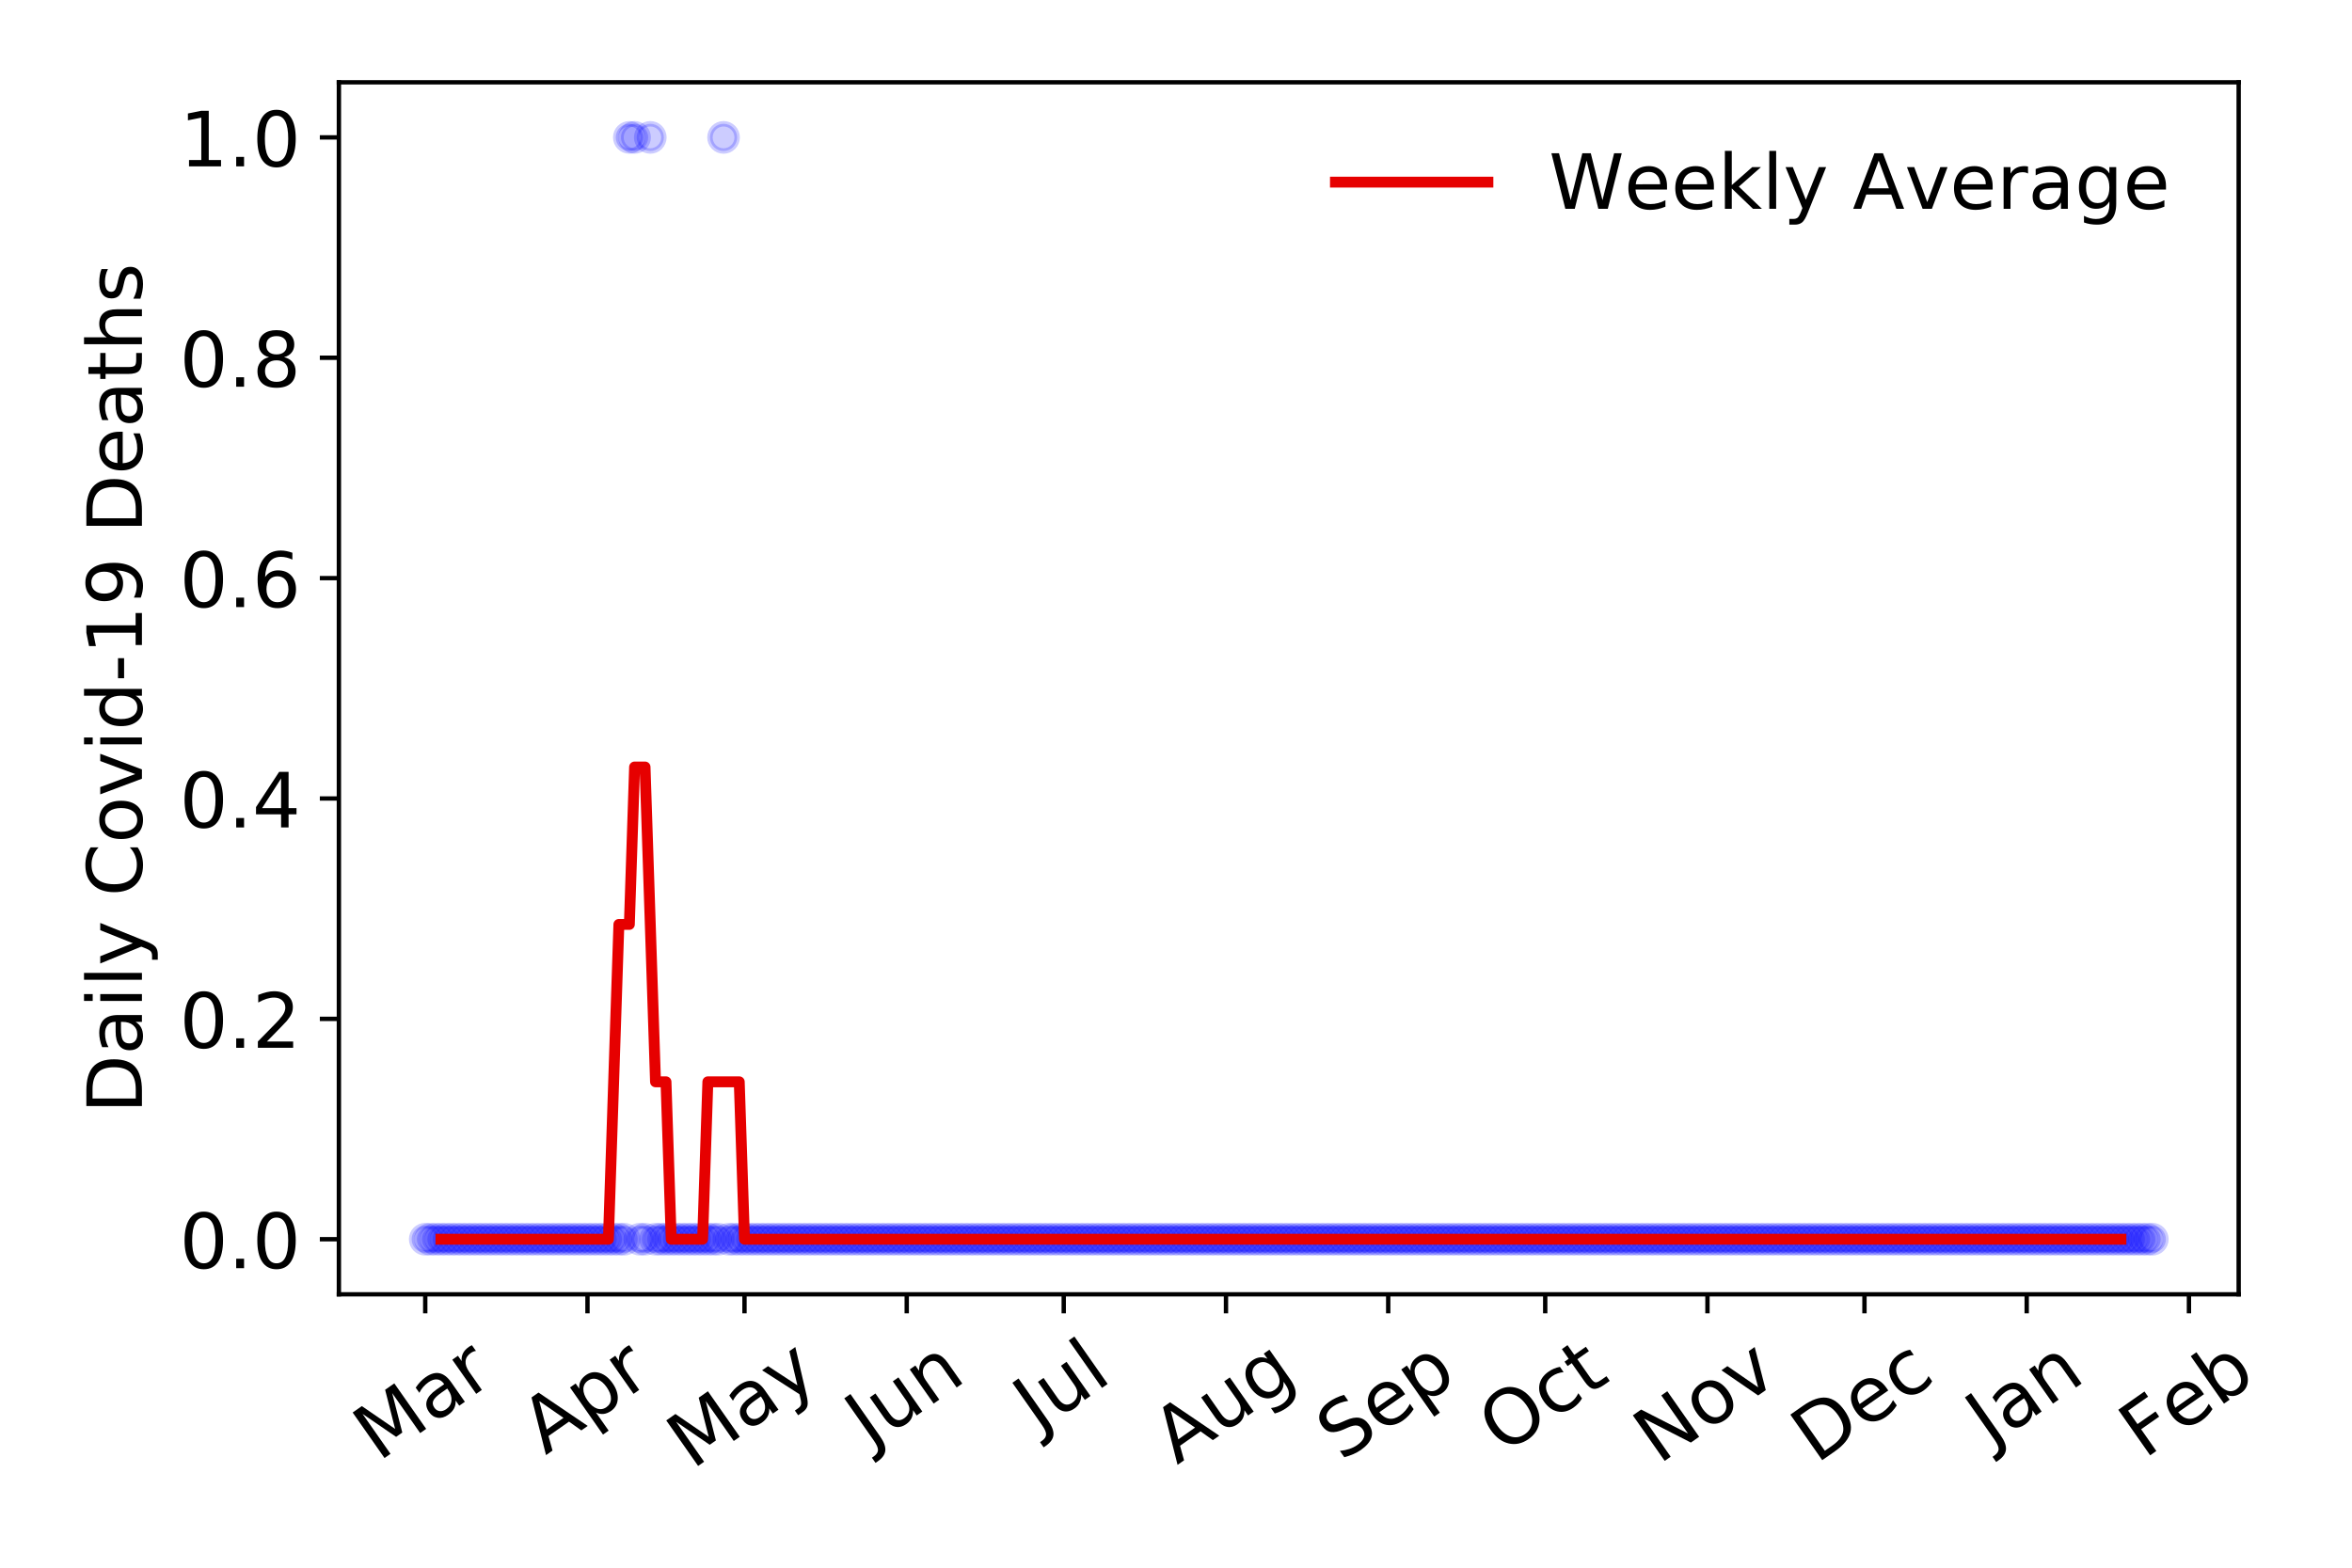 <?xml version="1.0" encoding="utf-8" standalone="no"?>
<!DOCTYPE svg PUBLIC "-//W3C//DTD SVG 1.1//EN"
  "http://www.w3.org/Graphics/SVG/1.1/DTD/svg11.dtd">
<!-- Created with matplotlib (https://matplotlib.org/) -->
<svg height="288pt" version="1.1" viewBox="0 0 432 288" width="432pt" xmlns="http://www.w3.org/2000/svg" xmlns:xlink="http://www.w3.org/1999/xlink">
 <defs>
  <style type="text/css">
*{stroke-linecap:butt;stroke-linejoin:round;}
  </style>
 </defs>
 <g id="figure_1">
  <g id="patch_1">
   <path d="M 0 288 
L 432 288 
L 432 0 
L 0 0 
z
" style="fill:#ffffff;"/>
  </g>
  <g id="axes_1">
   <g id="patch_2">
    <path d="M 62.245 237.778 
L 411.183 237.778 
L 411.183 15.12 
L 62.245 15.12 
z
" style="fill:#ffffff;"/>
   </g>
   <g id="matplotlib.axis_1">
    <g id="xtick_1">
     <g id="line2d_1">
      <defs>
       <path d="M 0 0 
L 0 3.5 
" id="m76cf7032c1" style="stroke:#000000;stroke-width:0.8;"/>
      </defs>
      <g>
       <use style="stroke:#000000;stroke-width:0.8;" x="78.106" xlink:href="#m76cf7032c1" y="237.778"/>
      </g>
     </g>
     <g id="text_1">
      <!-- Mar -->
      <defs>
       <path d="M 9.812 72.906 
L 24.516 72.906 
L 43.109 23.297 
L 61.812 72.906 
L 76.516 72.906 
L 76.516 0 
L 66.891 0 
L 66.891 64.016 
L 48.094 14.016 
L 38.188 14.016 
L 19.391 64.016 
L 19.391 0 
L 9.812 0 
z
" id="DejaVuSans-77"/>
       <path d="M 34.281 27.484 
Q 23.391 27.484 19.188 25 
Q 14.984 22.516 14.984 16.5 
Q 14.984 11.719 18.141 8.906 
Q 21.297 6.109 26.703 6.109 
Q 34.188 6.109 38.703 11.406 
Q 43.219 16.703 43.219 25.484 
L 43.219 27.484 
z
M 52.203 31.203 
L 52.203 0 
L 43.219 0 
L 43.219 8.297 
Q 40.141 3.328 35.547 0.953 
Q 30.953 -1.422 24.312 -1.422 
Q 15.922 -1.422 10.953 3.297 
Q 6 8.016 6 15.922 
Q 6 25.141 12.172 29.828 
Q 18.359 34.516 30.609 34.516 
L 43.219 34.516 
L 43.219 35.406 
Q 43.219 41.609 39.141 45 
Q 35.062 48.391 27.688 48.391 
Q 23 48.391 18.547 47.266 
Q 14.109 46.141 10.016 43.891 
L 10.016 52.203 
Q 14.938 54.109 19.578 55.047 
Q 24.219 56 28.609 56 
Q 40.484 56 46.344 49.844 
Q 52.203 43.703 52.203 31.203 
z
" id="DejaVuSans-97"/>
       <path d="M 41.109 46.297 
Q 39.594 47.172 37.812 47.578 
Q 36.031 48 33.891 48 
Q 26.266 48 22.188 43.047 
Q 18.109 38.094 18.109 28.812 
L 18.109 0 
L 9.078 0 
L 9.078 54.688 
L 18.109 54.688 
L 18.109 46.188 
Q 20.953 51.172 25.484 53.578 
Q 30.031 56 36.531 56 
Q 37.453 56 38.578 55.875 
Q 39.703 55.766 41.062 55.516 
z
" id="DejaVuSans-114"/>
      </defs>
      <g transform="translate(69.503 268.643)rotate(-35)scale(0.14 -0.14)">
       <use xlink:href="#DejaVuSans-77"/>
       <use x="86.279" xlink:href="#DejaVuSans-97"/>
       <use x="147.559" xlink:href="#DejaVuSans-114"/>
      </g>
     </g>
    </g>
    <g id="xtick_2">
     <g id="line2d_2">
      <g>
       <use style="stroke:#000000;stroke-width:0.8;" x="107.905" xlink:href="#m76cf7032c1" y="237.778"/>
      </g>
     </g>
     <g id="text_2">
      <!-- Apr -->
      <defs>
       <path d="M 34.188 63.188 
L 20.797 26.906 
L 47.609 26.906 
z
M 28.609 72.906 
L 39.797 72.906 
L 67.578 0 
L 57.328 0 
L 50.688 18.703 
L 17.828 18.703 
L 11.188 0 
L 0.781 0 
z
" id="DejaVuSans-65"/>
       <path d="M 18.109 8.203 
L 18.109 -20.797 
L 9.078 -20.797 
L 9.078 54.688 
L 18.109 54.688 
L 18.109 46.391 
Q 20.953 51.266 25.266 53.625 
Q 29.594 56 35.594 56 
Q 45.562 56 51.781 48.094 
Q 58.016 40.188 58.016 27.297 
Q 58.016 14.406 51.781 6.484 
Q 45.562 -1.422 35.594 -1.422 
Q 29.594 -1.422 25.266 0.953 
Q 20.953 3.328 18.109 8.203 
z
M 48.688 27.297 
Q 48.688 37.203 44.609 42.844 
Q 40.531 48.484 33.406 48.484 
Q 26.266 48.484 22.188 42.844 
Q 18.109 37.203 18.109 27.297 
Q 18.109 17.391 22.188 11.75 
Q 26.266 6.109 33.406 6.109 
Q 40.531 6.109 44.609 11.75 
Q 48.688 17.391 48.688 27.297 
z
" id="DejaVuSans-112"/>
      </defs>
      <g transform="translate(100.201 267.384)rotate(-35)scale(0.14 -0.14)">
       <use xlink:href="#DejaVuSans-65"/>
       <use x="68.408" xlink:href="#DejaVuSans-112"/>
       <use x="131.885" xlink:href="#DejaVuSans-114"/>
      </g>
     </g>
    </g>
    <g id="xtick_3">
     <g id="line2d_3">
      <g>
       <use style="stroke:#000000;stroke-width:0.8;" x="136.743" xlink:href="#m76cf7032c1" y="237.778"/>
      </g>
     </g>
     <g id="text_3">
      <!-- May -->
      <defs>
       <path d="M 32.172 -5.078 
Q 28.375 -14.844 24.75 -17.812 
Q 21.141 -20.797 15.094 -20.797 
L 7.906 -20.797 
L 7.906 -13.281 
L 13.188 -13.281 
Q 16.891 -13.281 18.938 -11.516 
Q 21 -9.766 23.484 -3.219 
L 25.094 0.875 
L 2.984 54.688 
L 12.5 54.688 
L 29.594 11.922 
L 46.688 54.688 
L 56.203 54.688 
z
" id="DejaVuSans-121"/>
      </defs>
      <g transform="translate(127.103 270.094)rotate(-35)scale(0.14 -0.14)">
       <use xlink:href="#DejaVuSans-77"/>
       <use x="86.279" xlink:href="#DejaVuSans-97"/>
       <use x="147.559" xlink:href="#DejaVuSans-121"/>
      </g>
     </g>
    </g>
    <g id="xtick_4">
     <g id="line2d_4">
      <g>
       <use style="stroke:#000000;stroke-width:0.8;" x="166.542" xlink:href="#m76cf7032c1" y="237.778"/>
      </g>
     </g>
     <g id="text_4">
      <!-- Jun -->
      <defs>
       <path d="M 9.812 72.906 
L 19.672 72.906 
L 19.672 5.078 
Q 19.672 -8.109 14.672 -14.062 
Q 9.672 -20.016 -1.422 -20.016 
L -5.172 -20.016 
L -5.172 -11.719 
L -2.094 -11.719 
Q 4.438 -11.719 7.125 -8.047 
Q 9.812 -4.391 9.812 5.078 
z
" id="DejaVuSans-74"/>
       <path d="M 8.5 21.578 
L 8.5 54.688 
L 17.484 54.688 
L 17.484 21.922 
Q 17.484 14.156 20.5 10.266 
Q 23.531 6.391 29.594 6.391 
Q 36.859 6.391 41.078 11.031 
Q 45.312 15.672 45.312 23.688 
L 45.312 54.688 
L 54.297 54.688 
L 54.297 0 
L 45.312 0 
L 45.312 8.406 
Q 42.047 3.422 37.719 1 
Q 33.406 -1.422 27.688 -1.422 
Q 18.266 -1.422 13.375 4.438 
Q 8.5 10.297 8.5 21.578 
z
M 31.109 56 
z
" id="DejaVuSans-117"/>
       <path d="M 54.891 33.016 
L 54.891 0 
L 45.906 0 
L 45.906 32.719 
Q 45.906 40.484 42.875 44.328 
Q 39.844 48.188 33.797 48.188 
Q 26.516 48.188 22.312 43.547 
Q 18.109 38.922 18.109 30.906 
L 18.109 0 
L 9.078 0 
L 9.078 54.688 
L 18.109 54.688 
L 18.109 46.188 
Q 21.344 51.125 25.703 53.562 
Q 30.078 56 35.797 56 
Q 45.219 56 50.047 50.172 
Q 54.891 44.344 54.891 33.016 
z
" id="DejaVuSans-110"/>
      </defs>
      <g transform="translate(159.798 266.039)rotate(-35)scale(0.14 -0.14)">
       <use xlink:href="#DejaVuSans-74"/>
       <use x="29.492" xlink:href="#DejaVuSans-117"/>
       <use x="92.871" xlink:href="#DejaVuSans-110"/>
      </g>
     </g>
    </g>
    <g id="xtick_5">
     <g id="line2d_5">
      <g>
       <use style="stroke:#000000;stroke-width:0.8;" x="195.38" xlink:href="#m76cf7032c1" y="237.778"/>
      </g>
     </g>
     <g id="text_5">
      <!-- Jul -->
      <defs>
       <path d="M 9.422 75.984 
L 18.406 75.984 
L 18.406 0 
L 9.422 0 
z
" id="DejaVuSans-108"/>
      </defs>
      <g transform="translate(190.677 263.181)rotate(-35)scale(0.14 -0.14)">
       <use xlink:href="#DejaVuSans-74"/>
       <use x="29.492" xlink:href="#DejaVuSans-117"/>
       <use x="92.871" xlink:href="#DejaVuSans-108"/>
      </g>
     </g>
    </g>
    <g id="xtick_6">
     <g id="line2d_6">
      <g>
       <use style="stroke:#000000;stroke-width:0.8;" x="225.179" xlink:href="#m76cf7032c1" y="237.778"/>
      </g>
     </g>
     <g id="text_6">
      <!-- Aug -->
      <defs>
       <path d="M 45.406 27.984 
Q 45.406 37.75 41.375 43.109 
Q 37.359 48.484 30.078 48.484 
Q 22.859 48.484 18.828 43.109 
Q 14.797 37.75 14.797 27.984 
Q 14.797 18.266 18.828 12.891 
Q 22.859 7.516 30.078 7.516 
Q 37.359 7.516 41.375 12.891 
Q 45.406 18.266 45.406 27.984 
z
M 54.391 6.781 
Q 54.391 -7.172 48.188 -13.984 
Q 42 -20.797 29.203 -20.797 
Q 24.469 -20.797 20.266 -20.094 
Q 16.062 -19.391 12.109 -17.922 
L 12.109 -9.188 
Q 16.062 -11.328 19.922 -12.344 
Q 23.781 -13.375 27.781 -13.375 
Q 36.625 -13.375 41.016 -8.766 
Q 45.406 -4.156 45.406 5.172 
L 45.406 9.625 
Q 42.625 4.781 38.281 2.391 
Q 33.938 0 27.875 0 
Q 17.828 0 11.672 7.656 
Q 5.516 15.328 5.516 27.984 
Q 5.516 40.672 11.672 48.328 
Q 17.828 56 27.875 56 
Q 33.938 56 38.281 53.609 
Q 42.625 51.219 45.406 46.391 
L 45.406 54.688 
L 54.391 54.688 
z
" id="DejaVuSans-103"/>
      </defs>
      <g transform="translate(216.198 269.172)rotate(-35)scale(0.14 -0.14)">
       <use xlink:href="#DejaVuSans-65"/>
       <use x="68.408" xlink:href="#DejaVuSans-117"/>
       <use x="131.787" xlink:href="#DejaVuSans-103"/>
      </g>
     </g>
    </g>
    <g id="xtick_7">
     <g id="line2d_7">
      <g>
       <use style="stroke:#000000;stroke-width:0.8;" x="254.978" xlink:href="#m76cf7032c1" y="237.778"/>
      </g>
     </g>
     <g id="text_7">
      <!-- Sep -->
      <defs>
       <path d="M 53.516 70.516 
L 53.516 60.891 
Q 47.906 63.578 42.922 64.891 
Q 37.938 66.219 33.297 66.219 
Q 25.25 66.219 20.875 63.094 
Q 16.5 59.969 16.5 54.203 
Q 16.5 49.359 19.406 46.891 
Q 22.312 44.438 30.422 42.922 
L 36.375 41.703 
Q 47.406 39.594 52.656 34.297 
Q 57.906 29 57.906 20.125 
Q 57.906 9.516 50.797 4.047 
Q 43.703 -1.422 29.984 -1.422 
Q 24.812 -1.422 18.969 -0.25 
Q 13.141 0.922 6.891 3.219 
L 6.891 13.375 
Q 12.891 10.016 18.656 8.297 
Q 24.422 6.594 29.984 6.594 
Q 38.422 6.594 43.016 9.906 
Q 47.609 13.234 47.609 19.391 
Q 47.609 24.75 44.312 27.781 
Q 41.016 30.812 33.5 32.328 
L 27.484 33.5 
Q 16.453 35.688 11.516 40.375 
Q 6.594 45.062 6.594 53.422 
Q 6.594 63.094 13.406 68.656 
Q 20.219 74.219 32.172 74.219 
Q 37.312 74.219 42.625 73.281 
Q 47.953 72.359 53.516 70.516 
z
" id="DejaVuSans-83"/>
       <path d="M 56.203 29.594 
L 56.203 25.203 
L 14.891 25.203 
Q 15.484 15.922 20.484 11.062 
Q 25.484 6.203 34.422 6.203 
Q 39.594 6.203 44.453 7.469 
Q 49.312 8.734 54.109 11.281 
L 54.109 2.781 
Q 49.266 0.734 44.188 -0.344 
Q 39.109 -1.422 33.891 -1.422 
Q 20.797 -1.422 13.156 6.188 
Q 5.516 13.812 5.516 26.812 
Q 5.516 40.234 12.766 48.109 
Q 20.016 56 32.328 56 
Q 43.359 56 49.781 48.891 
Q 56.203 41.797 56.203 29.594 
z
M 47.219 32.234 
Q 47.125 39.594 43.094 43.984 
Q 39.062 48.391 32.422 48.391 
Q 24.906 48.391 20.391 44.141 
Q 15.875 39.891 15.188 32.172 
z
" id="DejaVuSans-101"/>
      </defs>
      <g transform="translate(246.385 268.629)rotate(-35)scale(0.14 -0.14)">
       <use xlink:href="#DejaVuSans-83"/>
       <use x="63.477" xlink:href="#DejaVuSans-101"/>
       <use x="125" xlink:href="#DejaVuSans-112"/>
      </g>
     </g>
    </g>
    <g id="xtick_8">
     <g id="line2d_8">
      <g>
       <use style="stroke:#000000;stroke-width:0.8;" x="283.816" xlink:href="#m76cf7032c1" y="237.778"/>
      </g>
     </g>
     <g id="text_8">
      <!-- Oct -->
      <defs>
       <path d="M 39.406 66.219 
Q 28.656 66.219 22.328 58.203 
Q 16.016 50.203 16.016 36.375 
Q 16.016 22.609 22.328 14.594 
Q 28.656 6.594 39.406 6.594 
Q 50.141 6.594 56.422 14.594 
Q 62.703 22.609 62.703 36.375 
Q 62.703 50.203 56.422 58.203 
Q 50.141 66.219 39.406 66.219 
z
M 39.406 74.219 
Q 54.734 74.219 63.906 63.938 
Q 73.094 53.656 73.094 36.375 
Q 73.094 19.141 63.906 8.859 
Q 54.734 -1.422 39.406 -1.422 
Q 24.031 -1.422 14.812 8.828 
Q 5.609 19.094 5.609 36.375 
Q 5.609 53.656 14.812 63.938 
Q 24.031 74.219 39.406 74.219 
z
" id="DejaVuSans-79"/>
       <path d="M 48.781 52.594 
L 48.781 44.188 
Q 44.969 46.297 41.141 47.344 
Q 37.312 48.391 33.406 48.391 
Q 24.656 48.391 19.812 42.844 
Q 14.984 37.312 14.984 27.297 
Q 14.984 17.281 19.812 11.734 
Q 24.656 6.203 33.406 6.203 
Q 37.312 6.203 41.141 7.25 
Q 44.969 8.297 48.781 10.406 
L 48.781 2.094 
Q 45.016 0.344 40.984 -0.531 
Q 36.969 -1.422 32.422 -1.422 
Q 20.062 -1.422 12.781 6.344 
Q 5.516 14.109 5.516 27.297 
Q 5.516 40.672 12.859 48.328 
Q 20.219 56 33.016 56 
Q 37.156 56 41.109 55.141 
Q 45.062 54.297 48.781 52.594 
z
" id="DejaVuSans-99"/>
       <path d="M 18.312 70.219 
L 18.312 54.688 
L 36.812 54.688 
L 36.812 47.703 
L 18.312 47.703 
L 18.312 18.016 
Q 18.312 11.328 20.141 9.422 
Q 21.969 7.516 27.594 7.516 
L 36.812 7.516 
L 36.812 0 
L 27.594 0 
Q 17.188 0 13.234 3.875 
Q 9.281 7.766 9.281 18.016 
L 9.281 47.703 
L 2.688 47.703 
L 2.688 54.688 
L 9.281 54.688 
L 9.281 70.219 
z
" id="DejaVuSans-116"/>
      </defs>
      <g transform="translate(276.117 267.377)rotate(-35)scale(0.14 -0.14)">
       <use xlink:href="#DejaVuSans-79"/>
       <use x="78.711" xlink:href="#DejaVuSans-99"/>
       <use x="133.691" xlink:href="#DejaVuSans-116"/>
      </g>
     </g>
    </g>
    <g id="xtick_9">
     <g id="line2d_9">
      <g>
       <use style="stroke:#000000;stroke-width:0.8;" x="313.615" xlink:href="#m76cf7032c1" y="237.778"/>
      </g>
     </g>
     <g id="text_9">
      <!-- Nov -->
      <defs>
       <path d="M 9.812 72.906 
L 23.094 72.906 
L 55.422 11.922 
L 55.422 72.906 
L 64.984 72.906 
L 64.984 0 
L 51.703 0 
L 19.391 60.984 
L 19.391 0 
L 9.812 0 
z
" id="DejaVuSans-78"/>
       <path d="M 30.609 48.391 
Q 23.391 48.391 19.188 42.75 
Q 14.984 37.109 14.984 27.297 
Q 14.984 17.484 19.156 11.844 
Q 23.344 6.203 30.609 6.203 
Q 37.797 6.203 41.984 11.859 
Q 46.188 17.531 46.188 27.297 
Q 46.188 37.016 41.984 42.703 
Q 37.797 48.391 30.609 48.391 
z
M 30.609 56 
Q 42.328 56 49.016 48.375 
Q 55.719 40.766 55.719 27.297 
Q 55.719 13.875 49.016 6.219 
Q 42.328 -1.422 30.609 -1.422 
Q 18.844 -1.422 12.172 6.219 
Q 5.516 13.875 5.516 27.297 
Q 5.516 40.766 12.172 48.375 
Q 18.844 56 30.609 56 
z
" id="DejaVuSans-111"/>
       <path d="M 2.984 54.688 
L 12.5 54.688 
L 29.594 8.797 
L 46.688 54.688 
L 56.203 54.688 
L 35.688 0 
L 23.484 0 
z
" id="DejaVuSans-118"/>
      </defs>
      <g transform="translate(304.638 269.166)rotate(-35)scale(0.14 -0.14)">
       <use xlink:href="#DejaVuSans-78"/>
       <use x="74.805" xlink:href="#DejaVuSans-111"/>
       <use x="135.986" xlink:href="#DejaVuSans-118"/>
      </g>
     </g>
    </g>
    <g id="xtick_10">
     <g id="line2d_10">
      <g>
       <use style="stroke:#000000;stroke-width:0.8;" x="342.453" xlink:href="#m76cf7032c1" y="237.778"/>
      </g>
     </g>
     <g id="text_10">
      <!-- Dec -->
      <defs>
       <path d="M 19.672 64.797 
L 19.672 8.109 
L 31.594 8.109 
Q 46.688 8.109 53.688 14.938 
Q 60.688 21.781 60.688 36.531 
Q 60.688 51.172 53.688 57.984 
Q 46.688 64.797 31.594 64.797 
z
M 9.812 72.906 
L 30.078 72.906 
Q 51.266 72.906 61.172 64.094 
Q 71.094 55.281 71.094 36.531 
Q 71.094 17.672 61.125 8.828 
Q 51.172 0 30.078 0 
L 9.812 0 
z
" id="DejaVuSans-68"/>
      </defs>
      <g transform="translate(333.572 269.032)rotate(-35)scale(0.14 -0.14)">
       <use xlink:href="#DejaVuSans-68"/>
       <use x="77.002" xlink:href="#DejaVuSans-101"/>
       <use x="138.525" xlink:href="#DejaVuSans-99"/>
      </g>
     </g>
    </g>
    <g id="xtick_11">
     <g id="line2d_11">
      <g>
       <use style="stroke:#000000;stroke-width:0.8;" x="372.252" xlink:href="#m76cf7032c1" y="237.778"/>
      </g>
     </g>
     <g id="text_11">
      <!-- Jan -->
      <g transform="translate(365.628 265.871)rotate(-35)scale(0.14 -0.14)">
       <use xlink:href="#DejaVuSans-74"/>
       <use x="29.492" xlink:href="#DejaVuSans-97"/>
       <use x="90.771" xlink:href="#DejaVuSans-110"/>
      </g>
     </g>
    </g>
    <g id="xtick_12">
     <g id="line2d_12">
      <g>
       <use style="stroke:#000000;stroke-width:0.8;" x="402.051" xlink:href="#m76cf7032c1" y="237.778"/>
      </g>
     </g>
     <g id="text_12">
      <!-- Feb -->
      <defs>
       <path d="M 9.812 72.906 
L 51.703 72.906 
L 51.703 64.594 
L 19.672 64.594 
L 19.672 43.109 
L 48.578 43.109 
L 48.578 34.812 
L 19.672 34.812 
L 19.672 0 
L 9.812 0 
z
" id="DejaVuSans-70"/>
       <path d="M 48.688 27.297 
Q 48.688 37.203 44.609 42.844 
Q 40.531 48.484 33.406 48.484 
Q 26.266 48.484 22.188 42.844 
Q 18.109 37.203 18.109 27.297 
Q 18.109 17.391 22.188 11.75 
Q 26.266 6.109 33.406 6.109 
Q 40.531 6.109 44.609 11.75 
Q 48.688 17.391 48.688 27.297 
z
M 18.109 46.391 
Q 20.953 51.266 25.266 53.625 
Q 29.594 56 35.594 56 
Q 45.562 56 51.781 48.094 
Q 58.016 40.188 58.016 27.297 
Q 58.016 14.406 51.781 6.484 
Q 45.562 -1.422 35.594 -1.422 
Q 29.594 -1.422 25.266 0.953 
Q 20.953 3.328 18.109 8.203 
L 18.109 0 
L 9.078 0 
L 9.078 75.984 
L 18.109 75.984 
z
" id="DejaVuSans-98"/>
      </defs>
      <g transform="translate(393.805 268.143)rotate(-35)scale(0.14 -0.14)">
       <use xlink:href="#DejaVuSans-70"/>
       <use x="57.441" xlink:href="#DejaVuSans-101"/>
       <use x="118.965" xlink:href="#DejaVuSans-98"/>
      </g>
     </g>
    </g>
   </g>
   <g id="matplotlib.axis_2">
    <g id="ytick_1">
     <g id="line2d_13">
      <defs>
       <path d="M 0 0 
L -3.5 0 
" id="ma331fa8151" style="stroke:#000000;stroke-width:0.8;"/>
      </defs>
      <g>
       <use style="stroke:#000000;stroke-width:0.8;" x="62.245" xlink:href="#ma331fa8151" y="227.657"/>
      </g>
     </g>
     <g id="text_13">
      <!-- 0.0 -->
      <defs>
       <path d="M 31.781 66.406 
Q 24.172 66.406 20.328 58.906 
Q 16.5 51.422 16.5 36.375 
Q 16.5 21.391 20.328 13.891 
Q 24.172 6.391 31.781 6.391 
Q 39.453 6.391 43.281 13.891 
Q 47.125 21.391 47.125 36.375 
Q 47.125 51.422 43.281 58.906 
Q 39.453 66.406 31.781 66.406 
z
M 31.781 74.219 
Q 44.047 74.219 50.516 64.516 
Q 56.984 54.828 56.984 36.375 
Q 56.984 17.969 50.516 8.266 
Q 44.047 -1.422 31.781 -1.422 
Q 19.531 -1.422 13.062 8.266 
Q 6.594 17.969 6.594 36.375 
Q 6.594 54.828 13.062 64.516 
Q 19.531 74.219 31.781 74.219 
z
" id="DejaVuSans-48"/>
       <path d="M 10.688 12.406 
L 21 12.406 
L 21 0 
L 10.688 0 
z
" id="DejaVuSans-46"/>
      </defs>
      <g transform="translate(32.981 232.976)scale(0.14 -0.14)">
       <use xlink:href="#DejaVuSans-48"/>
       <use x="63.623" xlink:href="#DejaVuSans-46"/>
       <use x="95.41" xlink:href="#DejaVuSans-48"/>
      </g>
     </g>
    </g>
    <g id="ytick_2">
     <g id="line2d_14">
      <g>
       <use style="stroke:#000000;stroke-width:0.8;" x="62.245" xlink:href="#ma331fa8151" y="187.174"/>
      </g>
     </g>
     <g id="text_14">
      <!-- 0.2 -->
      <defs>
       <path d="M 19.188 8.297 
L 53.609 8.297 
L 53.609 0 
L 7.328 0 
L 7.328 8.297 
Q 12.938 14.109 22.625 23.891 
Q 32.328 33.688 34.812 36.531 
Q 39.547 41.844 41.422 45.531 
Q 43.312 49.219 43.312 52.781 
Q 43.312 58.594 39.234 62.25 
Q 35.156 65.922 28.609 65.922 
Q 23.969 65.922 18.812 64.312 
Q 13.672 62.703 7.812 59.422 
L 7.812 69.391 
Q 13.766 71.781 18.938 73 
Q 24.125 74.219 28.422 74.219 
Q 39.75 74.219 46.484 68.547 
Q 53.219 62.891 53.219 53.422 
Q 53.219 48.922 51.531 44.891 
Q 49.859 40.875 45.406 35.406 
Q 44.188 33.984 37.641 27.219 
Q 31.109 20.453 19.188 8.297 
z
" id="DejaVuSans-50"/>
      </defs>
      <g transform="translate(32.981 192.493)scale(0.14 -0.14)">
       <use xlink:href="#DejaVuSans-48"/>
       <use x="63.623" xlink:href="#DejaVuSans-46"/>
       <use x="95.41" xlink:href="#DejaVuSans-50"/>
      </g>
     </g>
    </g>
    <g id="ytick_3">
     <g id="line2d_15">
      <g>
       <use style="stroke:#000000;stroke-width:0.8;" x="62.245" xlink:href="#ma331fa8151" y="146.691"/>
      </g>
     </g>
     <g id="text_15">
      <!-- 0.4 -->
      <defs>
       <path d="M 37.797 64.312 
L 12.891 25.391 
L 37.797 25.391 
z
M 35.203 72.906 
L 47.609 72.906 
L 47.609 25.391 
L 58.016 25.391 
L 58.016 17.188 
L 47.609 17.188 
L 47.609 0 
L 37.797 0 
L 37.797 17.188 
L 4.891 17.188 
L 4.891 26.703 
z
" id="DejaVuSans-52"/>
      </defs>
      <g transform="translate(32.981 152.01)scale(0.14 -0.14)">
       <use xlink:href="#DejaVuSans-48"/>
       <use x="63.623" xlink:href="#DejaVuSans-46"/>
       <use x="95.41" xlink:href="#DejaVuSans-52"/>
      </g>
     </g>
    </g>
    <g id="ytick_4">
     <g id="line2d_16">
      <g>
       <use style="stroke:#000000;stroke-width:0.8;" x="62.245" xlink:href="#ma331fa8151" y="106.207"/>
      </g>
     </g>
     <g id="text_16">
      <!-- 0.6 -->
      <defs>
       <path d="M 33.016 40.375 
Q 26.375 40.375 22.484 35.828 
Q 18.609 31.297 18.609 23.391 
Q 18.609 15.531 22.484 10.953 
Q 26.375 6.391 33.016 6.391 
Q 39.656 6.391 43.531 10.953 
Q 47.406 15.531 47.406 23.391 
Q 47.406 31.297 43.531 35.828 
Q 39.656 40.375 33.016 40.375 
z
M 52.594 71.297 
L 52.594 62.312 
Q 48.875 64.062 45.094 64.984 
Q 41.312 65.922 37.594 65.922 
Q 27.828 65.922 22.672 59.328 
Q 17.531 52.734 16.797 39.406 
Q 19.672 43.656 24.016 45.922 
Q 28.375 48.188 33.594 48.188 
Q 44.578 48.188 50.953 41.516 
Q 57.328 34.859 57.328 23.391 
Q 57.328 12.156 50.688 5.359 
Q 44.047 -1.422 33.016 -1.422 
Q 20.359 -1.422 13.672 8.266 
Q 6.984 17.969 6.984 36.375 
Q 6.984 53.656 15.188 63.938 
Q 23.391 74.219 37.203 74.219 
Q 40.922 74.219 44.703 73.484 
Q 48.484 72.75 52.594 71.297 
z
" id="DejaVuSans-54"/>
      </defs>
      <g transform="translate(32.981 111.526)scale(0.14 -0.14)">
       <use xlink:href="#DejaVuSans-48"/>
       <use x="63.623" xlink:href="#DejaVuSans-46"/>
       <use x="95.41" xlink:href="#DejaVuSans-54"/>
      </g>
     </g>
    </g>
    <g id="ytick_5">
     <g id="line2d_17">
      <g>
       <use style="stroke:#000000;stroke-width:0.8;" x="62.245" xlink:href="#ma331fa8151" y="65.724"/>
      </g>
     </g>
     <g id="text_17">
      <!-- 0.8 -->
      <defs>
       <path d="M 31.781 34.625 
Q 24.75 34.625 20.719 30.859 
Q 16.703 27.094 16.703 20.516 
Q 16.703 13.922 20.719 10.156 
Q 24.75 6.391 31.781 6.391 
Q 38.812 6.391 42.859 10.172 
Q 46.922 13.969 46.922 20.516 
Q 46.922 27.094 42.891 30.859 
Q 38.875 34.625 31.781 34.625 
z
M 21.922 38.812 
Q 15.578 40.375 12.031 44.719 
Q 8.5 49.078 8.5 55.328 
Q 8.5 64.062 14.719 69.141 
Q 20.953 74.219 31.781 74.219 
Q 42.672 74.219 48.875 69.141 
Q 55.078 64.062 55.078 55.328 
Q 55.078 49.078 51.531 44.719 
Q 48 40.375 41.703 38.812 
Q 48.828 37.156 52.797 32.312 
Q 56.781 27.484 56.781 20.516 
Q 56.781 9.906 50.312 4.234 
Q 43.844 -1.422 31.781 -1.422 
Q 19.734 -1.422 13.25 4.234 
Q 6.781 9.906 6.781 20.516 
Q 6.781 27.484 10.781 32.312 
Q 14.797 37.156 21.922 38.812 
z
M 18.312 54.391 
Q 18.312 48.734 21.844 45.562 
Q 25.391 42.391 31.781 42.391 
Q 38.141 42.391 41.719 45.562 
Q 45.312 48.734 45.312 54.391 
Q 45.312 60.062 41.719 63.234 
Q 38.141 66.406 31.781 66.406 
Q 25.391 66.406 21.844 63.234 
Q 18.312 60.062 18.312 54.391 
z
" id="DejaVuSans-56"/>
      </defs>
      <g transform="translate(32.981 71.043)scale(0.14 -0.14)">
       <use xlink:href="#DejaVuSans-48"/>
       <use x="63.623" xlink:href="#DejaVuSans-46"/>
       <use x="95.41" xlink:href="#DejaVuSans-56"/>
      </g>
     </g>
    </g>
    <g id="ytick_6">
     <g id="line2d_18">
      <g>
       <use style="stroke:#000000;stroke-width:0.8;" x="62.245" xlink:href="#ma331fa8151" y="25.241"/>
      </g>
     </g>
     <g id="text_18">
      <!-- 1.0 -->
      <defs>
       <path d="M 12.406 8.297 
L 28.516 8.297 
L 28.516 63.922 
L 10.984 60.406 
L 10.984 69.391 
L 28.422 72.906 
L 38.281 72.906 
L 38.281 8.297 
L 54.391 8.297 
L 54.391 0 
L 12.406 0 
z
" id="DejaVuSans-49"/>
      </defs>
      <g transform="translate(32.981 30.56)scale(0.14 -0.14)">
       <use xlink:href="#DejaVuSans-49"/>
       <use x="63.623" xlink:href="#DejaVuSans-46"/>
       <use x="95.41" xlink:href="#DejaVuSans-48"/>
      </g>
     </g>
    </g>
    <g id="text_19">
     <!-- Daily Covid-19 Deaths -->
     <defs>
      <path d="M 9.422 54.688 
L 18.406 54.688 
L 18.406 0 
L 9.422 0 
z
M 9.422 75.984 
L 18.406 75.984 
L 18.406 64.594 
L 9.422 64.594 
z
" id="DejaVuSans-105"/>
      <path id="DejaVuSans-32"/>
      <path d="M 64.406 67.281 
L 64.406 56.891 
Q 59.422 61.531 53.781 63.812 
Q 48.141 66.109 41.797 66.109 
Q 29.297 66.109 22.656 58.469 
Q 16.016 50.828 16.016 36.375 
Q 16.016 21.969 22.656 14.328 
Q 29.297 6.688 41.797 6.688 
Q 48.141 6.688 53.781 8.984 
Q 59.422 11.281 64.406 15.922 
L 64.406 5.609 
Q 59.234 2.094 53.438 0.328 
Q 47.656 -1.422 41.219 -1.422 
Q 24.656 -1.422 15.125 8.703 
Q 5.609 18.844 5.609 36.375 
Q 5.609 53.953 15.125 64.078 
Q 24.656 74.219 41.219 74.219 
Q 47.75 74.219 53.531 72.484 
Q 59.328 70.75 64.406 67.281 
z
" id="DejaVuSans-67"/>
      <path d="M 45.406 46.391 
L 45.406 75.984 
L 54.391 75.984 
L 54.391 0 
L 45.406 0 
L 45.406 8.203 
Q 42.578 3.328 38.25 0.953 
Q 33.938 -1.422 27.875 -1.422 
Q 17.969 -1.422 11.734 6.484 
Q 5.516 14.406 5.516 27.297 
Q 5.516 40.188 11.734 48.094 
Q 17.969 56 27.875 56 
Q 33.938 56 38.25 53.625 
Q 42.578 51.266 45.406 46.391 
z
M 14.797 27.297 
Q 14.797 17.391 18.875 11.75 
Q 22.953 6.109 30.078 6.109 
Q 37.203 6.109 41.297 11.75 
Q 45.406 17.391 45.406 27.297 
Q 45.406 37.203 41.297 42.844 
Q 37.203 48.484 30.078 48.484 
Q 22.953 48.484 18.875 42.844 
Q 14.797 37.203 14.797 27.297 
z
" id="DejaVuSans-100"/>
      <path d="M 4.891 31.391 
L 31.203 31.391 
L 31.203 23.391 
L 4.891 23.391 
z
" id="DejaVuSans-45"/>
      <path d="M 10.984 1.516 
L 10.984 10.5 
Q 14.703 8.734 18.5 7.812 
Q 22.312 6.891 25.984 6.891 
Q 35.75 6.891 40.891 13.453 
Q 46.047 20.016 46.781 33.406 
Q 43.953 29.203 39.594 26.953 
Q 35.25 24.703 29.984 24.703 
Q 19.047 24.703 12.672 31.312 
Q 6.297 37.938 6.297 49.422 
Q 6.297 60.641 12.938 67.422 
Q 19.578 74.219 30.609 74.219 
Q 43.266 74.219 49.922 64.516 
Q 56.594 54.828 56.594 36.375 
Q 56.594 19.141 48.406 8.859 
Q 40.234 -1.422 26.422 -1.422 
Q 22.703 -1.422 18.891 -0.688 
Q 15.094 0.047 10.984 1.516 
z
M 30.609 32.422 
Q 37.25 32.422 41.125 36.953 
Q 45.016 41.5 45.016 49.422 
Q 45.016 57.281 41.125 61.844 
Q 37.25 66.406 30.609 66.406 
Q 23.969 66.406 20.094 61.844 
Q 16.219 57.281 16.219 49.422 
Q 16.219 41.5 20.094 36.953 
Q 23.969 32.422 30.609 32.422 
z
" id="DejaVuSans-57"/>
      <path d="M 54.891 33.016 
L 54.891 0 
L 45.906 0 
L 45.906 32.719 
Q 45.906 40.484 42.875 44.328 
Q 39.844 48.188 33.797 48.188 
Q 26.516 48.188 22.312 43.547 
Q 18.109 38.922 18.109 30.906 
L 18.109 0 
L 9.078 0 
L 9.078 75.984 
L 18.109 75.984 
L 18.109 46.188 
Q 21.344 51.125 25.703 53.562 
Q 30.078 56 35.797 56 
Q 45.219 56 50.047 50.172 
Q 54.891 44.344 54.891 33.016 
z
" id="DejaVuSans-104"/>
      <path d="M 44.281 53.078 
L 44.281 44.578 
Q 40.484 46.531 36.375 47.5 
Q 32.281 48.484 27.875 48.484 
Q 21.188 48.484 17.844 46.438 
Q 14.5 44.391 14.5 40.281 
Q 14.5 37.156 16.891 35.375 
Q 19.281 33.594 26.516 31.984 
L 29.594 31.297 
Q 39.156 29.25 43.188 25.516 
Q 47.219 21.781 47.219 15.094 
Q 47.219 7.469 41.188 3.016 
Q 35.156 -1.422 24.609 -1.422 
Q 20.219 -1.422 15.453 -0.562 
Q 10.688 0.297 5.422 2 
L 5.422 11.281 
Q 10.406 8.688 15.234 7.391 
Q 20.062 6.109 24.812 6.109 
Q 31.156 6.109 34.562 8.281 
Q 37.984 10.453 37.984 14.406 
Q 37.984 18.062 35.516 20.016 
Q 33.062 21.969 24.703 23.781 
L 21.578 24.516 
Q 13.234 26.266 9.516 29.906 
Q 5.812 33.547 5.812 39.891 
Q 5.812 47.609 11.281 51.797 
Q 16.75 56 26.812 56 
Q 31.781 56 36.172 55.266 
Q 40.578 54.547 44.281 53.078 
z
" id="DejaVuSans-115"/>
     </defs>
     <g transform="translate(26.069 204.56)rotate(-90)scale(0.14 -0.14)">
      <use xlink:href="#DejaVuSans-68"/>
      <use x="77.002" xlink:href="#DejaVuSans-97"/>
      <use x="138.281" xlink:href="#DejaVuSans-105"/>
      <use x="166.064" xlink:href="#DejaVuSans-108"/>
      <use x="193.848" xlink:href="#DejaVuSans-121"/>
      <use x="253.027" xlink:href="#DejaVuSans-32"/>
      <use x="284.814" xlink:href="#DejaVuSans-67"/>
      <use x="354.639" xlink:href="#DejaVuSans-111"/>
      <use x="415.82" xlink:href="#DejaVuSans-118"/>
      <use x="475" xlink:href="#DejaVuSans-105"/>
      <use x="502.783" xlink:href="#DejaVuSans-100"/>
      <use x="566.26" xlink:href="#DejaVuSans-45"/>
      <use x="602.344" xlink:href="#DejaVuSans-49"/>
      <use x="665.967" xlink:href="#DejaVuSans-57"/>
      <use x="729.59" xlink:href="#DejaVuSans-32"/>
      <use x="761.377" xlink:href="#DejaVuSans-68"/>
      <use x="838.379" xlink:href="#DejaVuSans-101"/>
      <use x="899.902" xlink:href="#DejaVuSans-97"/>
      <use x="961.182" xlink:href="#DejaVuSans-116"/>
      <use x="1000.391" xlink:href="#DejaVuSans-104"/>
      <use x="1063.77" xlink:href="#DejaVuSans-115"/>
     </g>
    </g>
   </g>
   <g id="line2d_19">
    <defs>
     <path d="M 0 2.5 
C 0.663 2.5 1.299 2.237 1.768 1.768 
C 2.237 1.299 2.5 0.663 2.5 0 
C 2.5 -0.663 2.237 -1.299 1.768 -1.768 
C 1.299 -2.237 0.663 -2.5 0 -2.5 
C -0.663 -2.5 -1.299 -2.237 -1.768 -1.768 
C -2.237 -1.299 -2.5 -0.663 -2.5 0 
C -2.5 0.663 -2.237 1.299 -1.768 1.768 
C -1.299 2.237 -0.663 2.5 0 2.5 
z
" id="m95cc46ed7b" style="stroke:#0000ff;stroke-opacity:0.2;"/>
    </defs>
    <g clip-path="url(#p58665faecc)">
     <use style="fill:#0000ff;fill-opacity:0.2;stroke:#0000ff;stroke-opacity:0.2;" x="78.106" xlink:href="#m95cc46ed7b" y="227.657"/>
     <use style="fill:#0000ff;fill-opacity:0.2;stroke:#0000ff;stroke-opacity:0.2;" x="79.067" xlink:href="#m95cc46ed7b" y="227.657"/>
     <use style="fill:#0000ff;fill-opacity:0.2;stroke:#0000ff;stroke-opacity:0.2;" x="80.028" xlink:href="#m95cc46ed7b" y="227.657"/>
     <use style="fill:#0000ff;fill-opacity:0.2;stroke:#0000ff;stroke-opacity:0.2;" x="80.99" xlink:href="#m95cc46ed7b" y="227.657"/>
     <use style="fill:#0000ff;fill-opacity:0.2;stroke:#0000ff;stroke-opacity:0.2;" x="81.951" xlink:href="#m95cc46ed7b" y="227.657"/>
     <use style="fill:#0000ff;fill-opacity:0.2;stroke:#0000ff;stroke-opacity:0.2;" x="82.912" xlink:href="#m95cc46ed7b" y="227.657"/>
     <use style="fill:#0000ff;fill-opacity:0.2;stroke:#0000ff;stroke-opacity:0.2;" x="83.873" xlink:href="#m95cc46ed7b" y="227.657"/>
     <use style="fill:#0000ff;fill-opacity:0.2;stroke:#0000ff;stroke-opacity:0.2;" x="84.835" xlink:href="#m95cc46ed7b" y="227.657"/>
     <use style="fill:#0000ff;fill-opacity:0.2;stroke:#0000ff;stroke-opacity:0.2;" x="85.796" xlink:href="#m95cc46ed7b" y="227.657"/>
     <use style="fill:#0000ff;fill-opacity:0.2;stroke:#0000ff;stroke-opacity:0.2;" x="86.757" xlink:href="#m95cc46ed7b" y="227.657"/>
     <use style="fill:#0000ff;fill-opacity:0.2;stroke:#0000ff;stroke-opacity:0.2;" x="87.718" xlink:href="#m95cc46ed7b" y="227.657"/>
     <use style="fill:#0000ff;fill-opacity:0.2;stroke:#0000ff;stroke-opacity:0.2;" x="88.68" xlink:href="#m95cc46ed7b" y="227.657"/>
     <use style="fill:#0000ff;fill-opacity:0.2;stroke:#0000ff;stroke-opacity:0.2;" x="89.641" xlink:href="#m95cc46ed7b" y="227.657"/>
     <use style="fill:#0000ff;fill-opacity:0.2;stroke:#0000ff;stroke-opacity:0.2;" x="90.602" xlink:href="#m95cc46ed7b" y="227.657"/>
     <use style="fill:#0000ff;fill-opacity:0.2;stroke:#0000ff;stroke-opacity:0.2;" x="91.563" xlink:href="#m95cc46ed7b" y="227.657"/>
     <use style="fill:#0000ff;fill-opacity:0.2;stroke:#0000ff;stroke-opacity:0.2;" x="92.525" xlink:href="#m95cc46ed7b" y="227.657"/>
     <use style="fill:#0000ff;fill-opacity:0.2;stroke:#0000ff;stroke-opacity:0.2;" x="93.486" xlink:href="#m95cc46ed7b" y="227.657"/>
     <use style="fill:#0000ff;fill-opacity:0.2;stroke:#0000ff;stroke-opacity:0.2;" x="94.447" xlink:href="#m95cc46ed7b" y="227.657"/>
     <use style="fill:#0000ff;fill-opacity:0.2;stroke:#0000ff;stroke-opacity:0.2;" x="95.409" xlink:href="#m95cc46ed7b" y="227.657"/>
     <use style="fill:#0000ff;fill-opacity:0.2;stroke:#0000ff;stroke-opacity:0.2;" x="96.37" xlink:href="#m95cc46ed7b" y="227.657"/>
     <use style="fill:#0000ff;fill-opacity:0.2;stroke:#0000ff;stroke-opacity:0.2;" x="97.331" xlink:href="#m95cc46ed7b" y="227.657"/>
     <use style="fill:#0000ff;fill-opacity:0.2;stroke:#0000ff;stroke-opacity:0.2;" x="98.292" xlink:href="#m95cc46ed7b" y="227.657"/>
     <use style="fill:#0000ff;fill-opacity:0.2;stroke:#0000ff;stroke-opacity:0.2;" x="99.254" xlink:href="#m95cc46ed7b" y="227.657"/>
     <use style="fill:#0000ff;fill-opacity:0.2;stroke:#0000ff;stroke-opacity:0.2;" x="100.215" xlink:href="#m95cc46ed7b" y="227.657"/>
     <use style="fill:#0000ff;fill-opacity:0.2;stroke:#0000ff;stroke-opacity:0.2;" x="101.176" xlink:href="#m95cc46ed7b" y="227.657"/>
     <use style="fill:#0000ff;fill-opacity:0.2;stroke:#0000ff;stroke-opacity:0.2;" x="102.137" xlink:href="#m95cc46ed7b" y="227.657"/>
     <use style="fill:#0000ff;fill-opacity:0.2;stroke:#0000ff;stroke-opacity:0.2;" x="103.099" xlink:href="#m95cc46ed7b" y="227.657"/>
     <use style="fill:#0000ff;fill-opacity:0.2;stroke:#0000ff;stroke-opacity:0.2;" x="104.06" xlink:href="#m95cc46ed7b" y="227.657"/>
     <use style="fill:#0000ff;fill-opacity:0.2;stroke:#0000ff;stroke-opacity:0.2;" x="105.021" xlink:href="#m95cc46ed7b" y="227.657"/>
     <use style="fill:#0000ff;fill-opacity:0.2;stroke:#0000ff;stroke-opacity:0.2;" x="105.982" xlink:href="#m95cc46ed7b" y="227.657"/>
     <use style="fill:#0000ff;fill-opacity:0.2;stroke:#0000ff;stroke-opacity:0.2;" x="106.944" xlink:href="#m95cc46ed7b" y="227.657"/>
     <use style="fill:#0000ff;fill-opacity:0.2;stroke:#0000ff;stroke-opacity:0.2;" x="107.905" xlink:href="#m95cc46ed7b" y="227.657"/>
     <use style="fill:#0000ff;fill-opacity:0.2;stroke:#0000ff;stroke-opacity:0.2;" x="108.866" xlink:href="#m95cc46ed7b" y="227.657"/>
     <use style="fill:#0000ff;fill-opacity:0.2;stroke:#0000ff;stroke-opacity:0.2;" x="109.827" xlink:href="#m95cc46ed7b" y="227.657"/>
     <use style="fill:#0000ff;fill-opacity:0.2;stroke:#0000ff;stroke-opacity:0.2;" x="110.789" xlink:href="#m95cc46ed7b" y="227.657"/>
     <use style="fill:#0000ff;fill-opacity:0.2;stroke:#0000ff;stroke-opacity:0.2;" x="111.75" xlink:href="#m95cc46ed7b" y="227.657"/>
     <use style="fill:#0000ff;fill-opacity:0.2;stroke:#0000ff;stroke-opacity:0.2;" x="112.711" xlink:href="#m95cc46ed7b" y="227.657"/>
     <use style="fill:#0000ff;fill-opacity:0.2;stroke:#0000ff;stroke-opacity:0.2;" x="113.672" xlink:href="#m95cc46ed7b" y="227.657"/>
     <use style="fill:#0000ff;fill-opacity:0.2;stroke:#0000ff;stroke-opacity:0.2;" x="114.634" xlink:href="#m95cc46ed7b" y="227.657"/>
     <use style="fill:#0000ff;fill-opacity:0.2;stroke:#0000ff;stroke-opacity:0.2;" x="115.595" xlink:href="#m95cc46ed7b" y="25.241"/>
     <use style="fill:#0000ff;fill-opacity:0.2;stroke:#0000ff;stroke-opacity:0.2;" x="116.556" xlink:href="#m95cc46ed7b" y="25.241"/>
     <use style="fill:#0000ff;fill-opacity:0.2;stroke:#0000ff;stroke-opacity:0.2;" x="117.518" xlink:href="#m95cc46ed7b" y="227.657"/>
     <use style="fill:#0000ff;fill-opacity:0.2;stroke:#0000ff;stroke-opacity:0.2;" x="118.479" xlink:href="#m95cc46ed7b" y="227.657"/>
     <use style="fill:#0000ff;fill-opacity:0.2;stroke:#0000ff;stroke-opacity:0.2;" x="119.44" xlink:href="#m95cc46ed7b" y="25.241"/>
     <use style="fill:#0000ff;fill-opacity:0.2;stroke:#0000ff;stroke-opacity:0.2;" x="120.401" xlink:href="#m95cc46ed7b" y="227.657"/>
     <use style="fill:#0000ff;fill-opacity:0.2;stroke:#0000ff;stroke-opacity:0.2;" x="121.363" xlink:href="#m95cc46ed7b" y="227.657"/>
     <use style="fill:#0000ff;fill-opacity:0.2;stroke:#0000ff;stroke-opacity:0.2;" x="122.324" xlink:href="#m95cc46ed7b" y="227.657"/>
     <use style="fill:#0000ff;fill-opacity:0.2;stroke:#0000ff;stroke-opacity:0.2;" x="123.285" xlink:href="#m95cc46ed7b" y="227.657"/>
     <use style="fill:#0000ff;fill-opacity:0.2;stroke:#0000ff;stroke-opacity:0.2;" x="124.246" xlink:href="#m95cc46ed7b" y="227.657"/>
     <use style="fill:#0000ff;fill-opacity:0.2;stroke:#0000ff;stroke-opacity:0.2;" x="125.208" xlink:href="#m95cc46ed7b" y="227.657"/>
     <use style="fill:#0000ff;fill-opacity:0.2;stroke:#0000ff;stroke-opacity:0.2;" x="126.169" xlink:href="#m95cc46ed7b" y="227.657"/>
     <use style="fill:#0000ff;fill-opacity:0.2;stroke:#0000ff;stroke-opacity:0.2;" x="127.13" xlink:href="#m95cc46ed7b" y="227.657"/>
     <use style="fill:#0000ff;fill-opacity:0.2;stroke:#0000ff;stroke-opacity:0.2;" x="128.091" xlink:href="#m95cc46ed7b" y="227.657"/>
     <use style="fill:#0000ff;fill-opacity:0.2;stroke:#0000ff;stroke-opacity:0.2;" x="129.053" xlink:href="#m95cc46ed7b" y="227.657"/>
     <use style="fill:#0000ff;fill-opacity:0.2;stroke:#0000ff;stroke-opacity:0.2;" x="130.014" xlink:href="#m95cc46ed7b" y="227.657"/>
     <use style="fill:#0000ff;fill-opacity:0.2;stroke:#0000ff;stroke-opacity:0.2;" x="130.975" xlink:href="#m95cc46ed7b" y="227.657"/>
     <use style="fill:#0000ff;fill-opacity:0.2;stroke:#0000ff;stroke-opacity:0.2;" x="131.936" xlink:href="#m95cc46ed7b" y="227.657"/>
     <use style="fill:#0000ff;fill-opacity:0.2;stroke:#0000ff;stroke-opacity:0.2;" x="132.898" xlink:href="#m95cc46ed7b" y="25.241"/>
     <use style="fill:#0000ff;fill-opacity:0.2;stroke:#0000ff;stroke-opacity:0.2;" x="133.859" xlink:href="#m95cc46ed7b" y="227.657"/>
     <use style="fill:#0000ff;fill-opacity:0.2;stroke:#0000ff;stroke-opacity:0.2;" x="134.82" xlink:href="#m95cc46ed7b" y="227.657"/>
     <use style="fill:#0000ff;fill-opacity:0.2;stroke:#0000ff;stroke-opacity:0.2;" x="135.781" xlink:href="#m95cc46ed7b" y="227.657"/>
     <use style="fill:#0000ff;fill-opacity:0.2;stroke:#0000ff;stroke-opacity:0.2;" x="136.743" xlink:href="#m95cc46ed7b" y="227.657"/>
     <use style="fill:#0000ff;fill-opacity:0.2;stroke:#0000ff;stroke-opacity:0.2;" x="137.704" xlink:href="#m95cc46ed7b" y="227.657"/>
     <use style="fill:#0000ff;fill-opacity:0.2;stroke:#0000ff;stroke-opacity:0.2;" x="138.665" xlink:href="#m95cc46ed7b" y="227.657"/>
     <use style="fill:#0000ff;fill-opacity:0.2;stroke:#0000ff;stroke-opacity:0.2;" x="139.627" xlink:href="#m95cc46ed7b" y="227.657"/>
     <use style="fill:#0000ff;fill-opacity:0.2;stroke:#0000ff;stroke-opacity:0.2;" x="140.588" xlink:href="#m95cc46ed7b" y="227.657"/>
     <use style="fill:#0000ff;fill-opacity:0.2;stroke:#0000ff;stroke-opacity:0.2;" x="141.549" xlink:href="#m95cc46ed7b" y="227.657"/>
     <use style="fill:#0000ff;fill-opacity:0.2;stroke:#0000ff;stroke-opacity:0.2;" x="142.51" xlink:href="#m95cc46ed7b" y="227.657"/>
     <use style="fill:#0000ff;fill-opacity:0.2;stroke:#0000ff;stroke-opacity:0.2;" x="143.472" xlink:href="#m95cc46ed7b" y="227.657"/>
     <use style="fill:#0000ff;fill-opacity:0.2;stroke:#0000ff;stroke-opacity:0.2;" x="144.433" xlink:href="#m95cc46ed7b" y="227.657"/>
     <use style="fill:#0000ff;fill-opacity:0.2;stroke:#0000ff;stroke-opacity:0.2;" x="145.394" xlink:href="#m95cc46ed7b" y="227.657"/>
     <use style="fill:#0000ff;fill-opacity:0.2;stroke:#0000ff;stroke-opacity:0.2;" x="146.355" xlink:href="#m95cc46ed7b" y="227.657"/>
     <use style="fill:#0000ff;fill-opacity:0.2;stroke:#0000ff;stroke-opacity:0.2;" x="147.317" xlink:href="#m95cc46ed7b" y="227.657"/>
     <use style="fill:#0000ff;fill-opacity:0.2;stroke:#0000ff;stroke-opacity:0.2;" x="148.278" xlink:href="#m95cc46ed7b" y="227.657"/>
     <use style="fill:#0000ff;fill-opacity:0.2;stroke:#0000ff;stroke-opacity:0.2;" x="149.239" xlink:href="#m95cc46ed7b" y="227.657"/>
     <use style="fill:#0000ff;fill-opacity:0.2;stroke:#0000ff;stroke-opacity:0.2;" x="150.2" xlink:href="#m95cc46ed7b" y="227.657"/>
     <use style="fill:#0000ff;fill-opacity:0.2;stroke:#0000ff;stroke-opacity:0.2;" x="151.162" xlink:href="#m95cc46ed7b" y="227.657"/>
     <use style="fill:#0000ff;fill-opacity:0.2;stroke:#0000ff;stroke-opacity:0.2;" x="152.123" xlink:href="#m95cc46ed7b" y="227.657"/>
     <use style="fill:#0000ff;fill-opacity:0.2;stroke:#0000ff;stroke-opacity:0.2;" x="153.084" xlink:href="#m95cc46ed7b" y="227.657"/>
     <use style="fill:#0000ff;fill-opacity:0.2;stroke:#0000ff;stroke-opacity:0.2;" x="154.045" xlink:href="#m95cc46ed7b" y="227.657"/>
     <use style="fill:#0000ff;fill-opacity:0.2;stroke:#0000ff;stroke-opacity:0.2;" x="155.007" xlink:href="#m95cc46ed7b" y="227.657"/>
     <use style="fill:#0000ff;fill-opacity:0.2;stroke:#0000ff;stroke-opacity:0.2;" x="155.968" xlink:href="#m95cc46ed7b" y="227.657"/>
     <use style="fill:#0000ff;fill-opacity:0.2;stroke:#0000ff;stroke-opacity:0.2;" x="156.929" xlink:href="#m95cc46ed7b" y="227.657"/>
     <use style="fill:#0000ff;fill-opacity:0.2;stroke:#0000ff;stroke-opacity:0.2;" x="157.89" xlink:href="#m95cc46ed7b" y="227.657"/>
     <use style="fill:#0000ff;fill-opacity:0.2;stroke:#0000ff;stroke-opacity:0.2;" x="158.852" xlink:href="#m95cc46ed7b" y="227.657"/>
     <use style="fill:#0000ff;fill-opacity:0.2;stroke:#0000ff;stroke-opacity:0.2;" x="159.813" xlink:href="#m95cc46ed7b" y="227.657"/>
     <use style="fill:#0000ff;fill-opacity:0.2;stroke:#0000ff;stroke-opacity:0.2;" x="160.774" xlink:href="#m95cc46ed7b" y="227.657"/>
     <use style="fill:#0000ff;fill-opacity:0.2;stroke:#0000ff;stroke-opacity:0.2;" x="161.736" xlink:href="#m95cc46ed7b" y="227.657"/>
     <use style="fill:#0000ff;fill-opacity:0.2;stroke:#0000ff;stroke-opacity:0.2;" x="162.697" xlink:href="#m95cc46ed7b" y="227.657"/>
     <use style="fill:#0000ff;fill-opacity:0.2;stroke:#0000ff;stroke-opacity:0.2;" x="163.658" xlink:href="#m95cc46ed7b" y="227.657"/>
     <use style="fill:#0000ff;fill-opacity:0.2;stroke:#0000ff;stroke-opacity:0.2;" x="164.619" xlink:href="#m95cc46ed7b" y="227.657"/>
     <use style="fill:#0000ff;fill-opacity:0.2;stroke:#0000ff;stroke-opacity:0.2;" x="165.581" xlink:href="#m95cc46ed7b" y="227.657"/>
     <use style="fill:#0000ff;fill-opacity:0.2;stroke:#0000ff;stroke-opacity:0.2;" x="166.542" xlink:href="#m95cc46ed7b" y="227.657"/>
     <use style="fill:#0000ff;fill-opacity:0.2;stroke:#0000ff;stroke-opacity:0.2;" x="167.503" xlink:href="#m95cc46ed7b" y="227.657"/>
     <use style="fill:#0000ff;fill-opacity:0.2;stroke:#0000ff;stroke-opacity:0.2;" x="168.464" xlink:href="#m95cc46ed7b" y="227.657"/>
     <use style="fill:#0000ff;fill-opacity:0.2;stroke:#0000ff;stroke-opacity:0.2;" x="169.426" xlink:href="#m95cc46ed7b" y="227.657"/>
     <use style="fill:#0000ff;fill-opacity:0.2;stroke:#0000ff;stroke-opacity:0.2;" x="170.387" xlink:href="#m95cc46ed7b" y="227.657"/>
     <use style="fill:#0000ff;fill-opacity:0.2;stroke:#0000ff;stroke-opacity:0.2;" x="171.348" xlink:href="#m95cc46ed7b" y="227.657"/>
     <use style="fill:#0000ff;fill-opacity:0.2;stroke:#0000ff;stroke-opacity:0.2;" x="172.309" xlink:href="#m95cc46ed7b" y="227.657"/>
     <use style="fill:#0000ff;fill-opacity:0.2;stroke:#0000ff;stroke-opacity:0.2;" x="173.271" xlink:href="#m95cc46ed7b" y="227.657"/>
     <use style="fill:#0000ff;fill-opacity:0.2;stroke:#0000ff;stroke-opacity:0.2;" x="174.232" xlink:href="#m95cc46ed7b" y="227.657"/>
     <use style="fill:#0000ff;fill-opacity:0.2;stroke:#0000ff;stroke-opacity:0.2;" x="175.193" xlink:href="#m95cc46ed7b" y="227.657"/>
     <use style="fill:#0000ff;fill-opacity:0.2;stroke:#0000ff;stroke-opacity:0.2;" x="176.154" xlink:href="#m95cc46ed7b" y="227.657"/>
     <use style="fill:#0000ff;fill-opacity:0.2;stroke:#0000ff;stroke-opacity:0.2;" x="177.116" xlink:href="#m95cc46ed7b" y="227.657"/>
     <use style="fill:#0000ff;fill-opacity:0.2;stroke:#0000ff;stroke-opacity:0.2;" x="178.077" xlink:href="#m95cc46ed7b" y="227.657"/>
     <use style="fill:#0000ff;fill-opacity:0.2;stroke:#0000ff;stroke-opacity:0.2;" x="179.038" xlink:href="#m95cc46ed7b" y="227.657"/>
     <use style="fill:#0000ff;fill-opacity:0.2;stroke:#0000ff;stroke-opacity:0.2;" x="179.999" xlink:href="#m95cc46ed7b" y="227.657"/>
     <use style="fill:#0000ff;fill-opacity:0.2;stroke:#0000ff;stroke-opacity:0.2;" x="180.961" xlink:href="#m95cc46ed7b" y="227.657"/>
     <use style="fill:#0000ff;fill-opacity:0.2;stroke:#0000ff;stroke-opacity:0.2;" x="181.922" xlink:href="#m95cc46ed7b" y="227.657"/>
     <use style="fill:#0000ff;fill-opacity:0.2;stroke:#0000ff;stroke-opacity:0.2;" x="182.883" xlink:href="#m95cc46ed7b" y="227.657"/>
     <use style="fill:#0000ff;fill-opacity:0.2;stroke:#0000ff;stroke-opacity:0.2;" x="183.845" xlink:href="#m95cc46ed7b" y="227.657"/>
     <use style="fill:#0000ff;fill-opacity:0.2;stroke:#0000ff;stroke-opacity:0.2;" x="184.806" xlink:href="#m95cc46ed7b" y="227.657"/>
     <use style="fill:#0000ff;fill-opacity:0.2;stroke:#0000ff;stroke-opacity:0.2;" x="185.767" xlink:href="#m95cc46ed7b" y="227.657"/>
     <use style="fill:#0000ff;fill-opacity:0.2;stroke:#0000ff;stroke-opacity:0.2;" x="186.728" xlink:href="#m95cc46ed7b" y="227.657"/>
     <use style="fill:#0000ff;fill-opacity:0.2;stroke:#0000ff;stroke-opacity:0.2;" x="187.69" xlink:href="#m95cc46ed7b" y="227.657"/>
     <use style="fill:#0000ff;fill-opacity:0.2;stroke:#0000ff;stroke-opacity:0.2;" x="188.651" xlink:href="#m95cc46ed7b" y="227.657"/>
     <use style="fill:#0000ff;fill-opacity:0.2;stroke:#0000ff;stroke-opacity:0.2;" x="189.612" xlink:href="#m95cc46ed7b" y="227.657"/>
     <use style="fill:#0000ff;fill-opacity:0.2;stroke:#0000ff;stroke-opacity:0.2;" x="190.573" xlink:href="#m95cc46ed7b" y="227.657"/>
     <use style="fill:#0000ff;fill-opacity:0.2;stroke:#0000ff;stroke-opacity:0.2;" x="191.535" xlink:href="#m95cc46ed7b" y="227.657"/>
     <use style="fill:#0000ff;fill-opacity:0.2;stroke:#0000ff;stroke-opacity:0.2;" x="192.496" xlink:href="#m95cc46ed7b" y="227.657"/>
     <use style="fill:#0000ff;fill-opacity:0.2;stroke:#0000ff;stroke-opacity:0.2;" x="193.457" xlink:href="#m95cc46ed7b" y="227.657"/>
     <use style="fill:#0000ff;fill-opacity:0.2;stroke:#0000ff;stroke-opacity:0.2;" x="194.418" xlink:href="#m95cc46ed7b" y="227.657"/>
     <use style="fill:#0000ff;fill-opacity:0.2;stroke:#0000ff;stroke-opacity:0.2;" x="195.38" xlink:href="#m95cc46ed7b" y="227.657"/>
     <use style="fill:#0000ff;fill-opacity:0.2;stroke:#0000ff;stroke-opacity:0.2;" x="196.341" xlink:href="#m95cc46ed7b" y="227.657"/>
     <use style="fill:#0000ff;fill-opacity:0.2;stroke:#0000ff;stroke-opacity:0.2;" x="197.302" xlink:href="#m95cc46ed7b" y="227.657"/>
     <use style="fill:#0000ff;fill-opacity:0.2;stroke:#0000ff;stroke-opacity:0.2;" x="198.263" xlink:href="#m95cc46ed7b" y="227.657"/>
     <use style="fill:#0000ff;fill-opacity:0.2;stroke:#0000ff;stroke-opacity:0.2;" x="199.225" xlink:href="#m95cc46ed7b" y="227.657"/>
     <use style="fill:#0000ff;fill-opacity:0.2;stroke:#0000ff;stroke-opacity:0.2;" x="200.186" xlink:href="#m95cc46ed7b" y="227.657"/>
     <use style="fill:#0000ff;fill-opacity:0.2;stroke:#0000ff;stroke-opacity:0.2;" x="201.147" xlink:href="#m95cc46ed7b" y="227.657"/>
     <use style="fill:#0000ff;fill-opacity:0.2;stroke:#0000ff;stroke-opacity:0.2;" x="202.108" xlink:href="#m95cc46ed7b" y="227.657"/>
     <use style="fill:#0000ff;fill-opacity:0.2;stroke:#0000ff;stroke-opacity:0.2;" x="203.07" xlink:href="#m95cc46ed7b" y="227.657"/>
     <use style="fill:#0000ff;fill-opacity:0.2;stroke:#0000ff;stroke-opacity:0.2;" x="204.031" xlink:href="#m95cc46ed7b" y="227.657"/>
     <use style="fill:#0000ff;fill-opacity:0.2;stroke:#0000ff;stroke-opacity:0.2;" x="204.992" xlink:href="#m95cc46ed7b" y="227.657"/>
     <use style="fill:#0000ff;fill-opacity:0.2;stroke:#0000ff;stroke-opacity:0.2;" x="205.954" xlink:href="#m95cc46ed7b" y="227.657"/>
     <use style="fill:#0000ff;fill-opacity:0.2;stroke:#0000ff;stroke-opacity:0.2;" x="206.915" xlink:href="#m95cc46ed7b" y="227.657"/>
     <use style="fill:#0000ff;fill-opacity:0.2;stroke:#0000ff;stroke-opacity:0.2;" x="207.876" xlink:href="#m95cc46ed7b" y="227.657"/>
     <use style="fill:#0000ff;fill-opacity:0.2;stroke:#0000ff;stroke-opacity:0.2;" x="208.837" xlink:href="#m95cc46ed7b" y="227.657"/>
     <use style="fill:#0000ff;fill-opacity:0.2;stroke:#0000ff;stroke-opacity:0.2;" x="209.799" xlink:href="#m95cc46ed7b" y="227.657"/>
     <use style="fill:#0000ff;fill-opacity:0.2;stroke:#0000ff;stroke-opacity:0.2;" x="210.76" xlink:href="#m95cc46ed7b" y="227.657"/>
     <use style="fill:#0000ff;fill-opacity:0.2;stroke:#0000ff;stroke-opacity:0.2;" x="211.721" xlink:href="#m95cc46ed7b" y="227.657"/>
     <use style="fill:#0000ff;fill-opacity:0.2;stroke:#0000ff;stroke-opacity:0.2;" x="212.682" xlink:href="#m95cc46ed7b" y="227.657"/>
     <use style="fill:#0000ff;fill-opacity:0.2;stroke:#0000ff;stroke-opacity:0.2;" x="213.644" xlink:href="#m95cc46ed7b" y="227.657"/>
     <use style="fill:#0000ff;fill-opacity:0.2;stroke:#0000ff;stroke-opacity:0.2;" x="214.605" xlink:href="#m95cc46ed7b" y="227.657"/>
     <use style="fill:#0000ff;fill-opacity:0.2;stroke:#0000ff;stroke-opacity:0.2;" x="215.566" xlink:href="#m95cc46ed7b" y="227.657"/>
     <use style="fill:#0000ff;fill-opacity:0.2;stroke:#0000ff;stroke-opacity:0.2;" x="216.527" xlink:href="#m95cc46ed7b" y="227.657"/>
     <use style="fill:#0000ff;fill-opacity:0.2;stroke:#0000ff;stroke-opacity:0.2;" x="217.489" xlink:href="#m95cc46ed7b" y="227.657"/>
     <use style="fill:#0000ff;fill-opacity:0.2;stroke:#0000ff;stroke-opacity:0.2;" x="218.45" xlink:href="#m95cc46ed7b" y="227.657"/>
     <use style="fill:#0000ff;fill-opacity:0.2;stroke:#0000ff;stroke-opacity:0.2;" x="219.411" xlink:href="#m95cc46ed7b" y="227.657"/>
     <use style="fill:#0000ff;fill-opacity:0.2;stroke:#0000ff;stroke-opacity:0.2;" x="220.372" xlink:href="#m95cc46ed7b" y="227.657"/>
     <use style="fill:#0000ff;fill-opacity:0.2;stroke:#0000ff;stroke-opacity:0.2;" x="221.334" xlink:href="#m95cc46ed7b" y="227.657"/>
     <use style="fill:#0000ff;fill-opacity:0.2;stroke:#0000ff;stroke-opacity:0.2;" x="222.295" xlink:href="#m95cc46ed7b" y="227.657"/>
     <use style="fill:#0000ff;fill-opacity:0.2;stroke:#0000ff;stroke-opacity:0.2;" x="223.256" xlink:href="#m95cc46ed7b" y="227.657"/>
     <use style="fill:#0000ff;fill-opacity:0.2;stroke:#0000ff;stroke-opacity:0.2;" x="224.217" xlink:href="#m95cc46ed7b" y="227.657"/>
     <use style="fill:#0000ff;fill-opacity:0.2;stroke:#0000ff;stroke-opacity:0.2;" x="225.179" xlink:href="#m95cc46ed7b" y="227.657"/>
     <use style="fill:#0000ff;fill-opacity:0.2;stroke:#0000ff;stroke-opacity:0.2;" x="226.14" xlink:href="#m95cc46ed7b" y="227.657"/>
     <use style="fill:#0000ff;fill-opacity:0.2;stroke:#0000ff;stroke-opacity:0.2;" x="227.101" xlink:href="#m95cc46ed7b" y="227.657"/>
     <use style="fill:#0000ff;fill-opacity:0.2;stroke:#0000ff;stroke-opacity:0.2;" x="228.063" xlink:href="#m95cc46ed7b" y="227.657"/>
     <use style="fill:#0000ff;fill-opacity:0.2;stroke:#0000ff;stroke-opacity:0.2;" x="229.024" xlink:href="#m95cc46ed7b" y="227.657"/>
     <use style="fill:#0000ff;fill-opacity:0.2;stroke:#0000ff;stroke-opacity:0.2;" x="229.985" xlink:href="#m95cc46ed7b" y="227.657"/>
     <use style="fill:#0000ff;fill-opacity:0.2;stroke:#0000ff;stroke-opacity:0.2;" x="230.946" xlink:href="#m95cc46ed7b" y="227.657"/>
     <use style="fill:#0000ff;fill-opacity:0.2;stroke:#0000ff;stroke-opacity:0.2;" x="231.908" xlink:href="#m95cc46ed7b" y="227.657"/>
     <use style="fill:#0000ff;fill-opacity:0.2;stroke:#0000ff;stroke-opacity:0.2;" x="232.869" xlink:href="#m95cc46ed7b" y="227.657"/>
     <use style="fill:#0000ff;fill-opacity:0.2;stroke:#0000ff;stroke-opacity:0.2;" x="233.83" xlink:href="#m95cc46ed7b" y="227.657"/>
     <use style="fill:#0000ff;fill-opacity:0.2;stroke:#0000ff;stroke-opacity:0.2;" x="234.791" xlink:href="#m95cc46ed7b" y="227.657"/>
     <use style="fill:#0000ff;fill-opacity:0.2;stroke:#0000ff;stroke-opacity:0.2;" x="235.753" xlink:href="#m95cc46ed7b" y="227.657"/>
     <use style="fill:#0000ff;fill-opacity:0.2;stroke:#0000ff;stroke-opacity:0.2;" x="236.714" xlink:href="#m95cc46ed7b" y="227.657"/>
     <use style="fill:#0000ff;fill-opacity:0.2;stroke:#0000ff;stroke-opacity:0.2;" x="237.675" xlink:href="#m95cc46ed7b" y="227.657"/>
     <use style="fill:#0000ff;fill-opacity:0.2;stroke:#0000ff;stroke-opacity:0.2;" x="238.636" xlink:href="#m95cc46ed7b" y="227.657"/>
     <use style="fill:#0000ff;fill-opacity:0.2;stroke:#0000ff;stroke-opacity:0.2;" x="239.598" xlink:href="#m95cc46ed7b" y="227.657"/>
     <use style="fill:#0000ff;fill-opacity:0.2;stroke:#0000ff;stroke-opacity:0.2;" x="240.559" xlink:href="#m95cc46ed7b" y="227.657"/>
     <use style="fill:#0000ff;fill-opacity:0.2;stroke:#0000ff;stroke-opacity:0.2;" x="241.52" xlink:href="#m95cc46ed7b" y="227.657"/>
     <use style="fill:#0000ff;fill-opacity:0.2;stroke:#0000ff;stroke-opacity:0.2;" x="242.481" xlink:href="#m95cc46ed7b" y="227.657"/>
     <use style="fill:#0000ff;fill-opacity:0.2;stroke:#0000ff;stroke-opacity:0.2;" x="243.443" xlink:href="#m95cc46ed7b" y="227.657"/>
     <use style="fill:#0000ff;fill-opacity:0.2;stroke:#0000ff;stroke-opacity:0.2;" x="244.404" xlink:href="#m95cc46ed7b" y="227.657"/>
     <use style="fill:#0000ff;fill-opacity:0.2;stroke:#0000ff;stroke-opacity:0.2;" x="245.365" xlink:href="#m95cc46ed7b" y="227.657"/>
     <use style="fill:#0000ff;fill-opacity:0.2;stroke:#0000ff;stroke-opacity:0.2;" x="246.326" xlink:href="#m95cc46ed7b" y="227.657"/>
     <use style="fill:#0000ff;fill-opacity:0.2;stroke:#0000ff;stroke-opacity:0.2;" x="247.288" xlink:href="#m95cc46ed7b" y="227.657"/>
     <use style="fill:#0000ff;fill-opacity:0.2;stroke:#0000ff;stroke-opacity:0.2;" x="248.249" xlink:href="#m95cc46ed7b" y="227.657"/>
     <use style="fill:#0000ff;fill-opacity:0.2;stroke:#0000ff;stroke-opacity:0.2;" x="249.21" xlink:href="#m95cc46ed7b" y="227.657"/>
     <use style="fill:#0000ff;fill-opacity:0.2;stroke:#0000ff;stroke-opacity:0.2;" x="250.172" xlink:href="#m95cc46ed7b" y="227.657"/>
     <use style="fill:#0000ff;fill-opacity:0.2;stroke:#0000ff;stroke-opacity:0.2;" x="251.133" xlink:href="#m95cc46ed7b" y="227.657"/>
     <use style="fill:#0000ff;fill-opacity:0.2;stroke:#0000ff;stroke-opacity:0.2;" x="252.094" xlink:href="#m95cc46ed7b" y="227.657"/>
     <use style="fill:#0000ff;fill-opacity:0.2;stroke:#0000ff;stroke-opacity:0.2;" x="253.055" xlink:href="#m95cc46ed7b" y="227.657"/>
     <use style="fill:#0000ff;fill-opacity:0.2;stroke:#0000ff;stroke-opacity:0.2;" x="254.017" xlink:href="#m95cc46ed7b" y="227.657"/>
     <use style="fill:#0000ff;fill-opacity:0.2;stroke:#0000ff;stroke-opacity:0.2;" x="254.978" xlink:href="#m95cc46ed7b" y="227.657"/>
     <use style="fill:#0000ff;fill-opacity:0.2;stroke:#0000ff;stroke-opacity:0.2;" x="255.939" xlink:href="#m95cc46ed7b" y="227.657"/>
     <use style="fill:#0000ff;fill-opacity:0.2;stroke:#0000ff;stroke-opacity:0.2;" x="256.9" xlink:href="#m95cc46ed7b" y="227.657"/>
     <use style="fill:#0000ff;fill-opacity:0.2;stroke:#0000ff;stroke-opacity:0.2;" x="257.862" xlink:href="#m95cc46ed7b" y="227.657"/>
     <use style="fill:#0000ff;fill-opacity:0.2;stroke:#0000ff;stroke-opacity:0.2;" x="258.823" xlink:href="#m95cc46ed7b" y="227.657"/>
     <use style="fill:#0000ff;fill-opacity:0.2;stroke:#0000ff;stroke-opacity:0.2;" x="259.784" xlink:href="#m95cc46ed7b" y="227.657"/>
     <use style="fill:#0000ff;fill-opacity:0.2;stroke:#0000ff;stroke-opacity:0.2;" x="260.745" xlink:href="#m95cc46ed7b" y="227.657"/>
     <use style="fill:#0000ff;fill-opacity:0.2;stroke:#0000ff;stroke-opacity:0.2;" x="261.707" xlink:href="#m95cc46ed7b" y="227.657"/>
     <use style="fill:#0000ff;fill-opacity:0.2;stroke:#0000ff;stroke-opacity:0.2;" x="262.668" xlink:href="#m95cc46ed7b" y="227.657"/>
     <use style="fill:#0000ff;fill-opacity:0.2;stroke:#0000ff;stroke-opacity:0.2;" x="263.629" xlink:href="#m95cc46ed7b" y="227.657"/>
     <use style="fill:#0000ff;fill-opacity:0.2;stroke:#0000ff;stroke-opacity:0.2;" x="264.59" xlink:href="#m95cc46ed7b" y="227.657"/>
     <use style="fill:#0000ff;fill-opacity:0.2;stroke:#0000ff;stroke-opacity:0.2;" x="265.552" xlink:href="#m95cc46ed7b" y="227.657"/>
     <use style="fill:#0000ff;fill-opacity:0.2;stroke:#0000ff;stroke-opacity:0.2;" x="266.513" xlink:href="#m95cc46ed7b" y="227.657"/>
     <use style="fill:#0000ff;fill-opacity:0.2;stroke:#0000ff;stroke-opacity:0.2;" x="267.474" xlink:href="#m95cc46ed7b" y="227.657"/>
     <use style="fill:#0000ff;fill-opacity:0.2;stroke:#0000ff;stroke-opacity:0.2;" x="268.435" xlink:href="#m95cc46ed7b" y="227.657"/>
     <use style="fill:#0000ff;fill-opacity:0.2;stroke:#0000ff;stroke-opacity:0.2;" x="269.397" xlink:href="#m95cc46ed7b" y="227.657"/>
     <use style="fill:#0000ff;fill-opacity:0.2;stroke:#0000ff;stroke-opacity:0.2;" x="270.358" xlink:href="#m95cc46ed7b" y="227.657"/>
     <use style="fill:#0000ff;fill-opacity:0.2;stroke:#0000ff;stroke-opacity:0.2;" x="271.319" xlink:href="#m95cc46ed7b" y="227.657"/>
     <use style="fill:#0000ff;fill-opacity:0.2;stroke:#0000ff;stroke-opacity:0.2;" x="272.281" xlink:href="#m95cc46ed7b" y="227.657"/>
     <use style="fill:#0000ff;fill-opacity:0.2;stroke:#0000ff;stroke-opacity:0.2;" x="273.242" xlink:href="#m95cc46ed7b" y="227.657"/>
     <use style="fill:#0000ff;fill-opacity:0.2;stroke:#0000ff;stroke-opacity:0.2;" x="274.203" xlink:href="#m95cc46ed7b" y="227.657"/>
     <use style="fill:#0000ff;fill-opacity:0.2;stroke:#0000ff;stroke-opacity:0.2;" x="275.164" xlink:href="#m95cc46ed7b" y="227.657"/>
     <use style="fill:#0000ff;fill-opacity:0.2;stroke:#0000ff;stroke-opacity:0.2;" x="276.126" xlink:href="#m95cc46ed7b" y="227.657"/>
     <use style="fill:#0000ff;fill-opacity:0.2;stroke:#0000ff;stroke-opacity:0.2;" x="277.087" xlink:href="#m95cc46ed7b" y="227.657"/>
     <use style="fill:#0000ff;fill-opacity:0.2;stroke:#0000ff;stroke-opacity:0.2;" x="278.048" xlink:href="#m95cc46ed7b" y="227.657"/>
     <use style="fill:#0000ff;fill-opacity:0.2;stroke:#0000ff;stroke-opacity:0.2;" x="279.009" xlink:href="#m95cc46ed7b" y="227.657"/>
     <use style="fill:#0000ff;fill-opacity:0.2;stroke:#0000ff;stroke-opacity:0.2;" x="279.971" xlink:href="#m95cc46ed7b" y="227.657"/>
     <use style="fill:#0000ff;fill-opacity:0.2;stroke:#0000ff;stroke-opacity:0.2;" x="280.932" xlink:href="#m95cc46ed7b" y="227.657"/>
     <use style="fill:#0000ff;fill-opacity:0.2;stroke:#0000ff;stroke-opacity:0.2;" x="281.893" xlink:href="#m95cc46ed7b" y="227.657"/>
     <use style="fill:#0000ff;fill-opacity:0.2;stroke:#0000ff;stroke-opacity:0.2;" x="282.854" xlink:href="#m95cc46ed7b" y="227.657"/>
     <use style="fill:#0000ff;fill-opacity:0.2;stroke:#0000ff;stroke-opacity:0.2;" x="283.816" xlink:href="#m95cc46ed7b" y="227.657"/>
     <use style="fill:#0000ff;fill-opacity:0.2;stroke:#0000ff;stroke-opacity:0.2;" x="284.777" xlink:href="#m95cc46ed7b" y="227.657"/>
     <use style="fill:#0000ff;fill-opacity:0.2;stroke:#0000ff;stroke-opacity:0.2;" x="285.738" xlink:href="#m95cc46ed7b" y="227.657"/>
     <use style="fill:#0000ff;fill-opacity:0.2;stroke:#0000ff;stroke-opacity:0.2;" x="286.699" xlink:href="#m95cc46ed7b" y="227.657"/>
     <use style="fill:#0000ff;fill-opacity:0.2;stroke:#0000ff;stroke-opacity:0.2;" x="287.661" xlink:href="#m95cc46ed7b" y="227.657"/>
     <use style="fill:#0000ff;fill-opacity:0.2;stroke:#0000ff;stroke-opacity:0.2;" x="288.622" xlink:href="#m95cc46ed7b" y="227.657"/>
     <use style="fill:#0000ff;fill-opacity:0.2;stroke:#0000ff;stroke-opacity:0.2;" x="289.583" xlink:href="#m95cc46ed7b" y="227.657"/>
     <use style="fill:#0000ff;fill-opacity:0.2;stroke:#0000ff;stroke-opacity:0.2;" x="290.544" xlink:href="#m95cc46ed7b" y="227.657"/>
     <use style="fill:#0000ff;fill-opacity:0.2;stroke:#0000ff;stroke-opacity:0.2;" x="291.506" xlink:href="#m95cc46ed7b" y="227.657"/>
     <use style="fill:#0000ff;fill-opacity:0.2;stroke:#0000ff;stroke-opacity:0.2;" x="292.467" xlink:href="#m95cc46ed7b" y="227.657"/>
     <use style="fill:#0000ff;fill-opacity:0.2;stroke:#0000ff;stroke-opacity:0.2;" x="293.428" xlink:href="#m95cc46ed7b" y="227.657"/>
     <use style="fill:#0000ff;fill-opacity:0.2;stroke:#0000ff;stroke-opacity:0.2;" x="294.39" xlink:href="#m95cc46ed7b" y="227.657"/>
     <use style="fill:#0000ff;fill-opacity:0.2;stroke:#0000ff;stroke-opacity:0.2;" x="295.351" xlink:href="#m95cc46ed7b" y="227.657"/>
     <use style="fill:#0000ff;fill-opacity:0.2;stroke:#0000ff;stroke-opacity:0.2;" x="296.312" xlink:href="#m95cc46ed7b" y="227.657"/>
     <use style="fill:#0000ff;fill-opacity:0.2;stroke:#0000ff;stroke-opacity:0.2;" x="297.273" xlink:href="#m95cc46ed7b" y="227.657"/>
     <use style="fill:#0000ff;fill-opacity:0.2;stroke:#0000ff;stroke-opacity:0.2;" x="298.235" xlink:href="#m95cc46ed7b" y="227.657"/>
     <use style="fill:#0000ff;fill-opacity:0.2;stroke:#0000ff;stroke-opacity:0.2;" x="299.196" xlink:href="#m95cc46ed7b" y="227.657"/>
     <use style="fill:#0000ff;fill-opacity:0.2;stroke:#0000ff;stroke-opacity:0.2;" x="300.157" xlink:href="#m95cc46ed7b" y="227.657"/>
     <use style="fill:#0000ff;fill-opacity:0.2;stroke:#0000ff;stroke-opacity:0.2;" x="301.118" xlink:href="#m95cc46ed7b" y="227.657"/>
     <use style="fill:#0000ff;fill-opacity:0.2;stroke:#0000ff;stroke-opacity:0.2;" x="302.08" xlink:href="#m95cc46ed7b" y="227.657"/>
     <use style="fill:#0000ff;fill-opacity:0.2;stroke:#0000ff;stroke-opacity:0.2;" x="303.041" xlink:href="#m95cc46ed7b" y="227.657"/>
     <use style="fill:#0000ff;fill-opacity:0.2;stroke:#0000ff;stroke-opacity:0.2;" x="304.002" xlink:href="#m95cc46ed7b" y="227.657"/>
     <use style="fill:#0000ff;fill-opacity:0.2;stroke:#0000ff;stroke-opacity:0.2;" x="304.963" xlink:href="#m95cc46ed7b" y="227.657"/>
     <use style="fill:#0000ff;fill-opacity:0.2;stroke:#0000ff;stroke-opacity:0.2;" x="305.925" xlink:href="#m95cc46ed7b" y="227.657"/>
     <use style="fill:#0000ff;fill-opacity:0.2;stroke:#0000ff;stroke-opacity:0.2;" x="306.886" xlink:href="#m95cc46ed7b" y="227.657"/>
     <use style="fill:#0000ff;fill-opacity:0.2;stroke:#0000ff;stroke-opacity:0.2;" x="307.847" xlink:href="#m95cc46ed7b" y="227.657"/>
     <use style="fill:#0000ff;fill-opacity:0.2;stroke:#0000ff;stroke-opacity:0.2;" x="308.808" xlink:href="#m95cc46ed7b" y="227.657"/>
     <use style="fill:#0000ff;fill-opacity:0.2;stroke:#0000ff;stroke-opacity:0.2;" x="309.77" xlink:href="#m95cc46ed7b" y="227.657"/>
     <use style="fill:#0000ff;fill-opacity:0.2;stroke:#0000ff;stroke-opacity:0.2;" x="310.731" xlink:href="#m95cc46ed7b" y="227.657"/>
     <use style="fill:#0000ff;fill-opacity:0.2;stroke:#0000ff;stroke-opacity:0.2;" x="311.692" xlink:href="#m95cc46ed7b" y="227.657"/>
     <use style="fill:#0000ff;fill-opacity:0.2;stroke:#0000ff;stroke-opacity:0.2;" x="312.654" xlink:href="#m95cc46ed7b" y="227.657"/>
     <use style="fill:#0000ff;fill-opacity:0.2;stroke:#0000ff;stroke-opacity:0.2;" x="313.615" xlink:href="#m95cc46ed7b" y="227.657"/>
     <use style="fill:#0000ff;fill-opacity:0.2;stroke:#0000ff;stroke-opacity:0.2;" x="314.576" xlink:href="#m95cc46ed7b" y="227.657"/>
     <use style="fill:#0000ff;fill-opacity:0.2;stroke:#0000ff;stroke-opacity:0.2;" x="315.537" xlink:href="#m95cc46ed7b" y="227.657"/>
     <use style="fill:#0000ff;fill-opacity:0.2;stroke:#0000ff;stroke-opacity:0.2;" x="316.499" xlink:href="#m95cc46ed7b" y="227.657"/>
     <use style="fill:#0000ff;fill-opacity:0.2;stroke:#0000ff;stroke-opacity:0.2;" x="317.46" xlink:href="#m95cc46ed7b" y="227.657"/>
     <use style="fill:#0000ff;fill-opacity:0.2;stroke:#0000ff;stroke-opacity:0.2;" x="318.421" xlink:href="#m95cc46ed7b" y="227.657"/>
     <use style="fill:#0000ff;fill-opacity:0.2;stroke:#0000ff;stroke-opacity:0.2;" x="319.382" xlink:href="#m95cc46ed7b" y="227.657"/>
     <use style="fill:#0000ff;fill-opacity:0.2;stroke:#0000ff;stroke-opacity:0.2;" x="320.344" xlink:href="#m95cc46ed7b" y="227.657"/>
     <use style="fill:#0000ff;fill-opacity:0.2;stroke:#0000ff;stroke-opacity:0.2;" x="321.305" xlink:href="#m95cc46ed7b" y="227.657"/>
     <use style="fill:#0000ff;fill-opacity:0.2;stroke:#0000ff;stroke-opacity:0.2;" x="322.266" xlink:href="#m95cc46ed7b" y="227.657"/>
     <use style="fill:#0000ff;fill-opacity:0.2;stroke:#0000ff;stroke-opacity:0.2;" x="323.227" xlink:href="#m95cc46ed7b" y="227.657"/>
     <use style="fill:#0000ff;fill-opacity:0.2;stroke:#0000ff;stroke-opacity:0.2;" x="324.189" xlink:href="#m95cc46ed7b" y="227.657"/>
     <use style="fill:#0000ff;fill-opacity:0.2;stroke:#0000ff;stroke-opacity:0.2;" x="325.15" xlink:href="#m95cc46ed7b" y="227.657"/>
     <use style="fill:#0000ff;fill-opacity:0.2;stroke:#0000ff;stroke-opacity:0.2;" x="326.111" xlink:href="#m95cc46ed7b" y="227.657"/>
     <use style="fill:#0000ff;fill-opacity:0.2;stroke:#0000ff;stroke-opacity:0.2;" x="327.072" xlink:href="#m95cc46ed7b" y="227.657"/>
     <use style="fill:#0000ff;fill-opacity:0.2;stroke:#0000ff;stroke-opacity:0.2;" x="328.034" xlink:href="#m95cc46ed7b" y="227.657"/>
     <use style="fill:#0000ff;fill-opacity:0.2;stroke:#0000ff;stroke-opacity:0.2;" x="328.995" xlink:href="#m95cc46ed7b" y="227.657"/>
     <use style="fill:#0000ff;fill-opacity:0.2;stroke:#0000ff;stroke-opacity:0.2;" x="329.956" xlink:href="#m95cc46ed7b" y="227.657"/>
     <use style="fill:#0000ff;fill-opacity:0.2;stroke:#0000ff;stroke-opacity:0.2;" x="330.917" xlink:href="#m95cc46ed7b" y="227.657"/>
     <use style="fill:#0000ff;fill-opacity:0.2;stroke:#0000ff;stroke-opacity:0.2;" x="331.879" xlink:href="#m95cc46ed7b" y="227.657"/>
     <use style="fill:#0000ff;fill-opacity:0.2;stroke:#0000ff;stroke-opacity:0.2;" x="332.84" xlink:href="#m95cc46ed7b" y="227.657"/>
     <use style="fill:#0000ff;fill-opacity:0.2;stroke:#0000ff;stroke-opacity:0.2;" x="333.801" xlink:href="#m95cc46ed7b" y="227.657"/>
     <use style="fill:#0000ff;fill-opacity:0.2;stroke:#0000ff;stroke-opacity:0.2;" x="334.763" xlink:href="#m95cc46ed7b" y="227.657"/>
     <use style="fill:#0000ff;fill-opacity:0.2;stroke:#0000ff;stroke-opacity:0.2;" x="335.724" xlink:href="#m95cc46ed7b" y="227.657"/>
     <use style="fill:#0000ff;fill-opacity:0.2;stroke:#0000ff;stroke-opacity:0.2;" x="336.685" xlink:href="#m95cc46ed7b" y="227.657"/>
     <use style="fill:#0000ff;fill-opacity:0.2;stroke:#0000ff;stroke-opacity:0.2;" x="337.646" xlink:href="#m95cc46ed7b" y="227.657"/>
     <use style="fill:#0000ff;fill-opacity:0.2;stroke:#0000ff;stroke-opacity:0.2;" x="338.608" xlink:href="#m95cc46ed7b" y="227.657"/>
     <use style="fill:#0000ff;fill-opacity:0.2;stroke:#0000ff;stroke-opacity:0.2;" x="339.569" xlink:href="#m95cc46ed7b" y="227.657"/>
     <use style="fill:#0000ff;fill-opacity:0.2;stroke:#0000ff;stroke-opacity:0.2;" x="340.53" xlink:href="#m95cc46ed7b" y="227.657"/>
     <use style="fill:#0000ff;fill-opacity:0.2;stroke:#0000ff;stroke-opacity:0.2;" x="341.491" xlink:href="#m95cc46ed7b" y="227.657"/>
     <use style="fill:#0000ff;fill-opacity:0.2;stroke:#0000ff;stroke-opacity:0.2;" x="342.453" xlink:href="#m95cc46ed7b" y="227.657"/>
     <use style="fill:#0000ff;fill-opacity:0.2;stroke:#0000ff;stroke-opacity:0.2;" x="343.414" xlink:href="#m95cc46ed7b" y="227.657"/>
     <use style="fill:#0000ff;fill-opacity:0.2;stroke:#0000ff;stroke-opacity:0.2;" x="344.375" xlink:href="#m95cc46ed7b" y="227.657"/>
     <use style="fill:#0000ff;fill-opacity:0.2;stroke:#0000ff;stroke-opacity:0.2;" x="345.336" xlink:href="#m95cc46ed7b" y="227.657"/>
     <use style="fill:#0000ff;fill-opacity:0.2;stroke:#0000ff;stroke-opacity:0.2;" x="346.298" xlink:href="#m95cc46ed7b" y="227.657"/>
     <use style="fill:#0000ff;fill-opacity:0.2;stroke:#0000ff;stroke-opacity:0.2;" x="347.259" xlink:href="#m95cc46ed7b" y="227.657"/>
     <use style="fill:#0000ff;fill-opacity:0.2;stroke:#0000ff;stroke-opacity:0.2;" x="348.22" xlink:href="#m95cc46ed7b" y="227.657"/>
     <use style="fill:#0000ff;fill-opacity:0.2;stroke:#0000ff;stroke-opacity:0.2;" x="349.181" xlink:href="#m95cc46ed7b" y="227.657"/>
     <use style="fill:#0000ff;fill-opacity:0.2;stroke:#0000ff;stroke-opacity:0.2;" x="350.143" xlink:href="#m95cc46ed7b" y="227.657"/>
     <use style="fill:#0000ff;fill-opacity:0.2;stroke:#0000ff;stroke-opacity:0.2;" x="351.104" xlink:href="#m95cc46ed7b" y="227.657"/>
     <use style="fill:#0000ff;fill-opacity:0.2;stroke:#0000ff;stroke-opacity:0.2;" x="352.065" xlink:href="#m95cc46ed7b" y="227.657"/>
     <use style="fill:#0000ff;fill-opacity:0.2;stroke:#0000ff;stroke-opacity:0.2;" x="353.026" xlink:href="#m95cc46ed7b" y="227.657"/>
     <use style="fill:#0000ff;fill-opacity:0.2;stroke:#0000ff;stroke-opacity:0.2;" x="353.988" xlink:href="#m95cc46ed7b" y="227.657"/>
     <use style="fill:#0000ff;fill-opacity:0.2;stroke:#0000ff;stroke-opacity:0.2;" x="354.949" xlink:href="#m95cc46ed7b" y="227.657"/>
     <use style="fill:#0000ff;fill-opacity:0.2;stroke:#0000ff;stroke-opacity:0.2;" x="355.91" xlink:href="#m95cc46ed7b" y="227.657"/>
     <use style="fill:#0000ff;fill-opacity:0.2;stroke:#0000ff;stroke-opacity:0.2;" x="356.872" xlink:href="#m95cc46ed7b" y="227.657"/>
     <use style="fill:#0000ff;fill-opacity:0.2;stroke:#0000ff;stroke-opacity:0.2;" x="357.833" xlink:href="#m95cc46ed7b" y="227.657"/>
     <use style="fill:#0000ff;fill-opacity:0.2;stroke:#0000ff;stroke-opacity:0.2;" x="358.794" xlink:href="#m95cc46ed7b" y="227.657"/>
     <use style="fill:#0000ff;fill-opacity:0.2;stroke:#0000ff;stroke-opacity:0.2;" x="359.755" xlink:href="#m95cc46ed7b" y="227.657"/>
     <use style="fill:#0000ff;fill-opacity:0.2;stroke:#0000ff;stroke-opacity:0.2;" x="360.717" xlink:href="#m95cc46ed7b" y="227.657"/>
     <use style="fill:#0000ff;fill-opacity:0.2;stroke:#0000ff;stroke-opacity:0.2;" x="361.678" xlink:href="#m95cc46ed7b" y="227.657"/>
     <use style="fill:#0000ff;fill-opacity:0.2;stroke:#0000ff;stroke-opacity:0.2;" x="362.639" xlink:href="#m95cc46ed7b" y="227.657"/>
     <use style="fill:#0000ff;fill-opacity:0.2;stroke:#0000ff;stroke-opacity:0.2;" x="363.6" xlink:href="#m95cc46ed7b" y="227.657"/>
     <use style="fill:#0000ff;fill-opacity:0.2;stroke:#0000ff;stroke-opacity:0.2;" x="364.562" xlink:href="#m95cc46ed7b" y="227.657"/>
     <use style="fill:#0000ff;fill-opacity:0.2;stroke:#0000ff;stroke-opacity:0.2;" x="365.523" xlink:href="#m95cc46ed7b" y="227.657"/>
     <use style="fill:#0000ff;fill-opacity:0.2;stroke:#0000ff;stroke-opacity:0.2;" x="366.484" xlink:href="#m95cc46ed7b" y="227.657"/>
     <use style="fill:#0000ff;fill-opacity:0.2;stroke:#0000ff;stroke-opacity:0.2;" x="367.445" xlink:href="#m95cc46ed7b" y="227.657"/>
     <use style="fill:#0000ff;fill-opacity:0.2;stroke:#0000ff;stroke-opacity:0.2;" x="368.407" xlink:href="#m95cc46ed7b" y="227.657"/>
     <use style="fill:#0000ff;fill-opacity:0.2;stroke:#0000ff;stroke-opacity:0.2;" x="369.368" xlink:href="#m95cc46ed7b" y="227.657"/>
     <use style="fill:#0000ff;fill-opacity:0.2;stroke:#0000ff;stroke-opacity:0.2;" x="370.329" xlink:href="#m95cc46ed7b" y="227.657"/>
     <use style="fill:#0000ff;fill-opacity:0.2;stroke:#0000ff;stroke-opacity:0.2;" x="371.29" xlink:href="#m95cc46ed7b" y="227.657"/>
     <use style="fill:#0000ff;fill-opacity:0.2;stroke:#0000ff;stroke-opacity:0.2;" x="372.252" xlink:href="#m95cc46ed7b" y="227.657"/>
     <use style="fill:#0000ff;fill-opacity:0.2;stroke:#0000ff;stroke-opacity:0.2;" x="373.213" xlink:href="#m95cc46ed7b" y="227.657"/>
     <use style="fill:#0000ff;fill-opacity:0.2;stroke:#0000ff;stroke-opacity:0.2;" x="374.174" xlink:href="#m95cc46ed7b" y="227.657"/>
     <use style="fill:#0000ff;fill-opacity:0.2;stroke:#0000ff;stroke-opacity:0.2;" x="375.135" xlink:href="#m95cc46ed7b" y="227.657"/>
     <use style="fill:#0000ff;fill-opacity:0.2;stroke:#0000ff;stroke-opacity:0.2;" x="376.097" xlink:href="#m95cc46ed7b" y="227.657"/>
     <use style="fill:#0000ff;fill-opacity:0.2;stroke:#0000ff;stroke-opacity:0.2;" x="377.058" xlink:href="#m95cc46ed7b" y="227.657"/>
     <use style="fill:#0000ff;fill-opacity:0.2;stroke:#0000ff;stroke-opacity:0.2;" x="378.019" xlink:href="#m95cc46ed7b" y="227.657"/>
     <use style="fill:#0000ff;fill-opacity:0.2;stroke:#0000ff;stroke-opacity:0.2;" x="378.981" xlink:href="#m95cc46ed7b" y="227.657"/>
     <use style="fill:#0000ff;fill-opacity:0.2;stroke:#0000ff;stroke-opacity:0.2;" x="379.942" xlink:href="#m95cc46ed7b" y="227.657"/>
     <use style="fill:#0000ff;fill-opacity:0.2;stroke:#0000ff;stroke-opacity:0.2;" x="380.903" xlink:href="#m95cc46ed7b" y="227.657"/>
     <use style="fill:#0000ff;fill-opacity:0.2;stroke:#0000ff;stroke-opacity:0.2;" x="381.864" xlink:href="#m95cc46ed7b" y="227.657"/>
     <use style="fill:#0000ff;fill-opacity:0.2;stroke:#0000ff;stroke-opacity:0.2;" x="382.826" xlink:href="#m95cc46ed7b" y="227.657"/>
     <use style="fill:#0000ff;fill-opacity:0.2;stroke:#0000ff;stroke-opacity:0.2;" x="383.787" xlink:href="#m95cc46ed7b" y="227.657"/>
     <use style="fill:#0000ff;fill-opacity:0.2;stroke:#0000ff;stroke-opacity:0.2;" x="384.748" xlink:href="#m95cc46ed7b" y="227.657"/>
     <use style="fill:#0000ff;fill-opacity:0.2;stroke:#0000ff;stroke-opacity:0.2;" x="385.709" xlink:href="#m95cc46ed7b" y="227.657"/>
     <use style="fill:#0000ff;fill-opacity:0.2;stroke:#0000ff;stroke-opacity:0.2;" x="386.671" xlink:href="#m95cc46ed7b" y="227.657"/>
     <use style="fill:#0000ff;fill-opacity:0.2;stroke:#0000ff;stroke-opacity:0.2;" x="387.632" xlink:href="#m95cc46ed7b" y="227.657"/>
     <use style="fill:#0000ff;fill-opacity:0.2;stroke:#0000ff;stroke-opacity:0.2;" x="388.593" xlink:href="#m95cc46ed7b" y="227.657"/>
     <use style="fill:#0000ff;fill-opacity:0.2;stroke:#0000ff;stroke-opacity:0.2;" x="389.554" xlink:href="#m95cc46ed7b" y="227.657"/>
     <use style="fill:#0000ff;fill-opacity:0.2;stroke:#0000ff;stroke-opacity:0.2;" x="390.516" xlink:href="#m95cc46ed7b" y="227.657"/>
     <use style="fill:#0000ff;fill-opacity:0.2;stroke:#0000ff;stroke-opacity:0.2;" x="391.477" xlink:href="#m95cc46ed7b" y="227.657"/>
     <use style="fill:#0000ff;fill-opacity:0.2;stroke:#0000ff;stroke-opacity:0.2;" x="392.438" xlink:href="#m95cc46ed7b" y="227.657"/>
     <use style="fill:#0000ff;fill-opacity:0.2;stroke:#0000ff;stroke-opacity:0.2;" x="393.399" xlink:href="#m95cc46ed7b" y="227.657"/>
     <use style="fill:#0000ff;fill-opacity:0.2;stroke:#0000ff;stroke-opacity:0.2;" x="394.361" xlink:href="#m95cc46ed7b" y="227.657"/>
     <use style="fill:#0000ff;fill-opacity:0.2;stroke:#0000ff;stroke-opacity:0.2;" x="395.322" xlink:href="#m95cc46ed7b" y="227.657"/>
    </g>
   </g>
   <g id="line2d_20">
    <path clip-path="url(#p58665faecc)" d="M 80.99 227.657 
L 111.75 227.657 
L 113.672 169.824 
L 115.595 169.824 
L 116.556 140.907 
L 118.479 140.907 
L 120.401 198.741 
L 122.324 198.741 
L 123.285 227.657 
L 129.053 227.657 
L 130.014 198.741 
L 135.781 198.741 
L 136.743 227.657 
L 389.554 227.657 
L 389.554 227.657 
" style="fill:none;stroke:#e60000;stroke-linecap:square;stroke-width:2;"/>
   </g>
   <g id="patch_3">
    <path d="M 62.245 237.778 
L 62.245 15.12 
" style="fill:none;stroke:#000000;stroke-linecap:square;stroke-linejoin:miter;stroke-width:0.8;"/>
   </g>
   <g id="patch_4">
    <path d="M 411.183 237.778 
L 411.183 15.12 
" style="fill:none;stroke:#000000;stroke-linecap:square;stroke-linejoin:miter;stroke-width:0.8;"/>
   </g>
   <g id="patch_5">
    <path d="M 62.245 237.778 
L 411.183 237.778 
" style="fill:none;stroke:#000000;stroke-linecap:square;stroke-linejoin:miter;stroke-width:0.8;"/>
   </g>
   <g id="patch_6">
    <path d="M 62.245 15.12 
L 411.183 15.12 
" style="fill:none;stroke:#000000;stroke-linecap:square;stroke-linejoin:miter;stroke-width:0.8;"/>
   </g>
   <g id="legend_1">
    <g id="line2d_21">
     <path d="M 245.287 33.458 
L 273.287 33.458 
" style="fill:none;stroke:#e60000;stroke-linecap:square;stroke-width:2;"/>
    </g>
    <g id="line2d_22"/>
    <g id="text_20">
     <!-- Weekly Average -->
     <defs>
      <path d="M 3.328 72.906 
L 13.281 72.906 
L 28.609 11.281 
L 43.891 72.906 
L 54.984 72.906 
L 70.312 11.281 
L 85.594 72.906 
L 95.609 72.906 
L 77.297 0 
L 64.891 0 
L 49.516 63.281 
L 33.984 0 
L 21.578 0 
z
" id="DejaVuSans-87"/>
      <path d="M 9.078 75.984 
L 18.109 75.984 
L 18.109 31.109 
L 44.922 54.688 
L 56.391 54.688 
L 27.391 29.109 
L 57.625 0 
L 45.906 0 
L 18.109 26.703 
L 18.109 0 
L 9.078 0 
z
" id="DejaVuSans-107"/>
     </defs>
     <g transform="translate(284.487 38.358)scale(0.14 -0.14)">
      <use xlink:href="#DejaVuSans-87"/>
      <use x="98.799" xlink:href="#DejaVuSans-101"/>
      <use x="160.322" xlink:href="#DejaVuSans-101"/>
      <use x="221.846" xlink:href="#DejaVuSans-107"/>
      <use x="279.756" xlink:href="#DejaVuSans-108"/>
      <use x="307.539" xlink:href="#DejaVuSans-121"/>
      <use x="366.719" xlink:href="#DejaVuSans-32"/>
      <use x="398.506" xlink:href="#DejaVuSans-65"/>
      <use x="466.836" xlink:href="#DejaVuSans-118"/>
      <use x="526.016" xlink:href="#DejaVuSans-101"/>
      <use x="587.539" xlink:href="#DejaVuSans-114"/>
      <use x="628.652" xlink:href="#DejaVuSans-97"/>
      <use x="689.932" xlink:href="#DejaVuSans-103"/>
      <use x="753.408" xlink:href="#DejaVuSans-101"/>
     </g>
    </g>
   </g>
  </g>
 </g>
 <defs>
  <clipPath id="p58665faecc">
   <rect height="222.658" width="348.938" x="62.245" y="15.12"/>
  </clipPath>
 </defs>
</svg>
